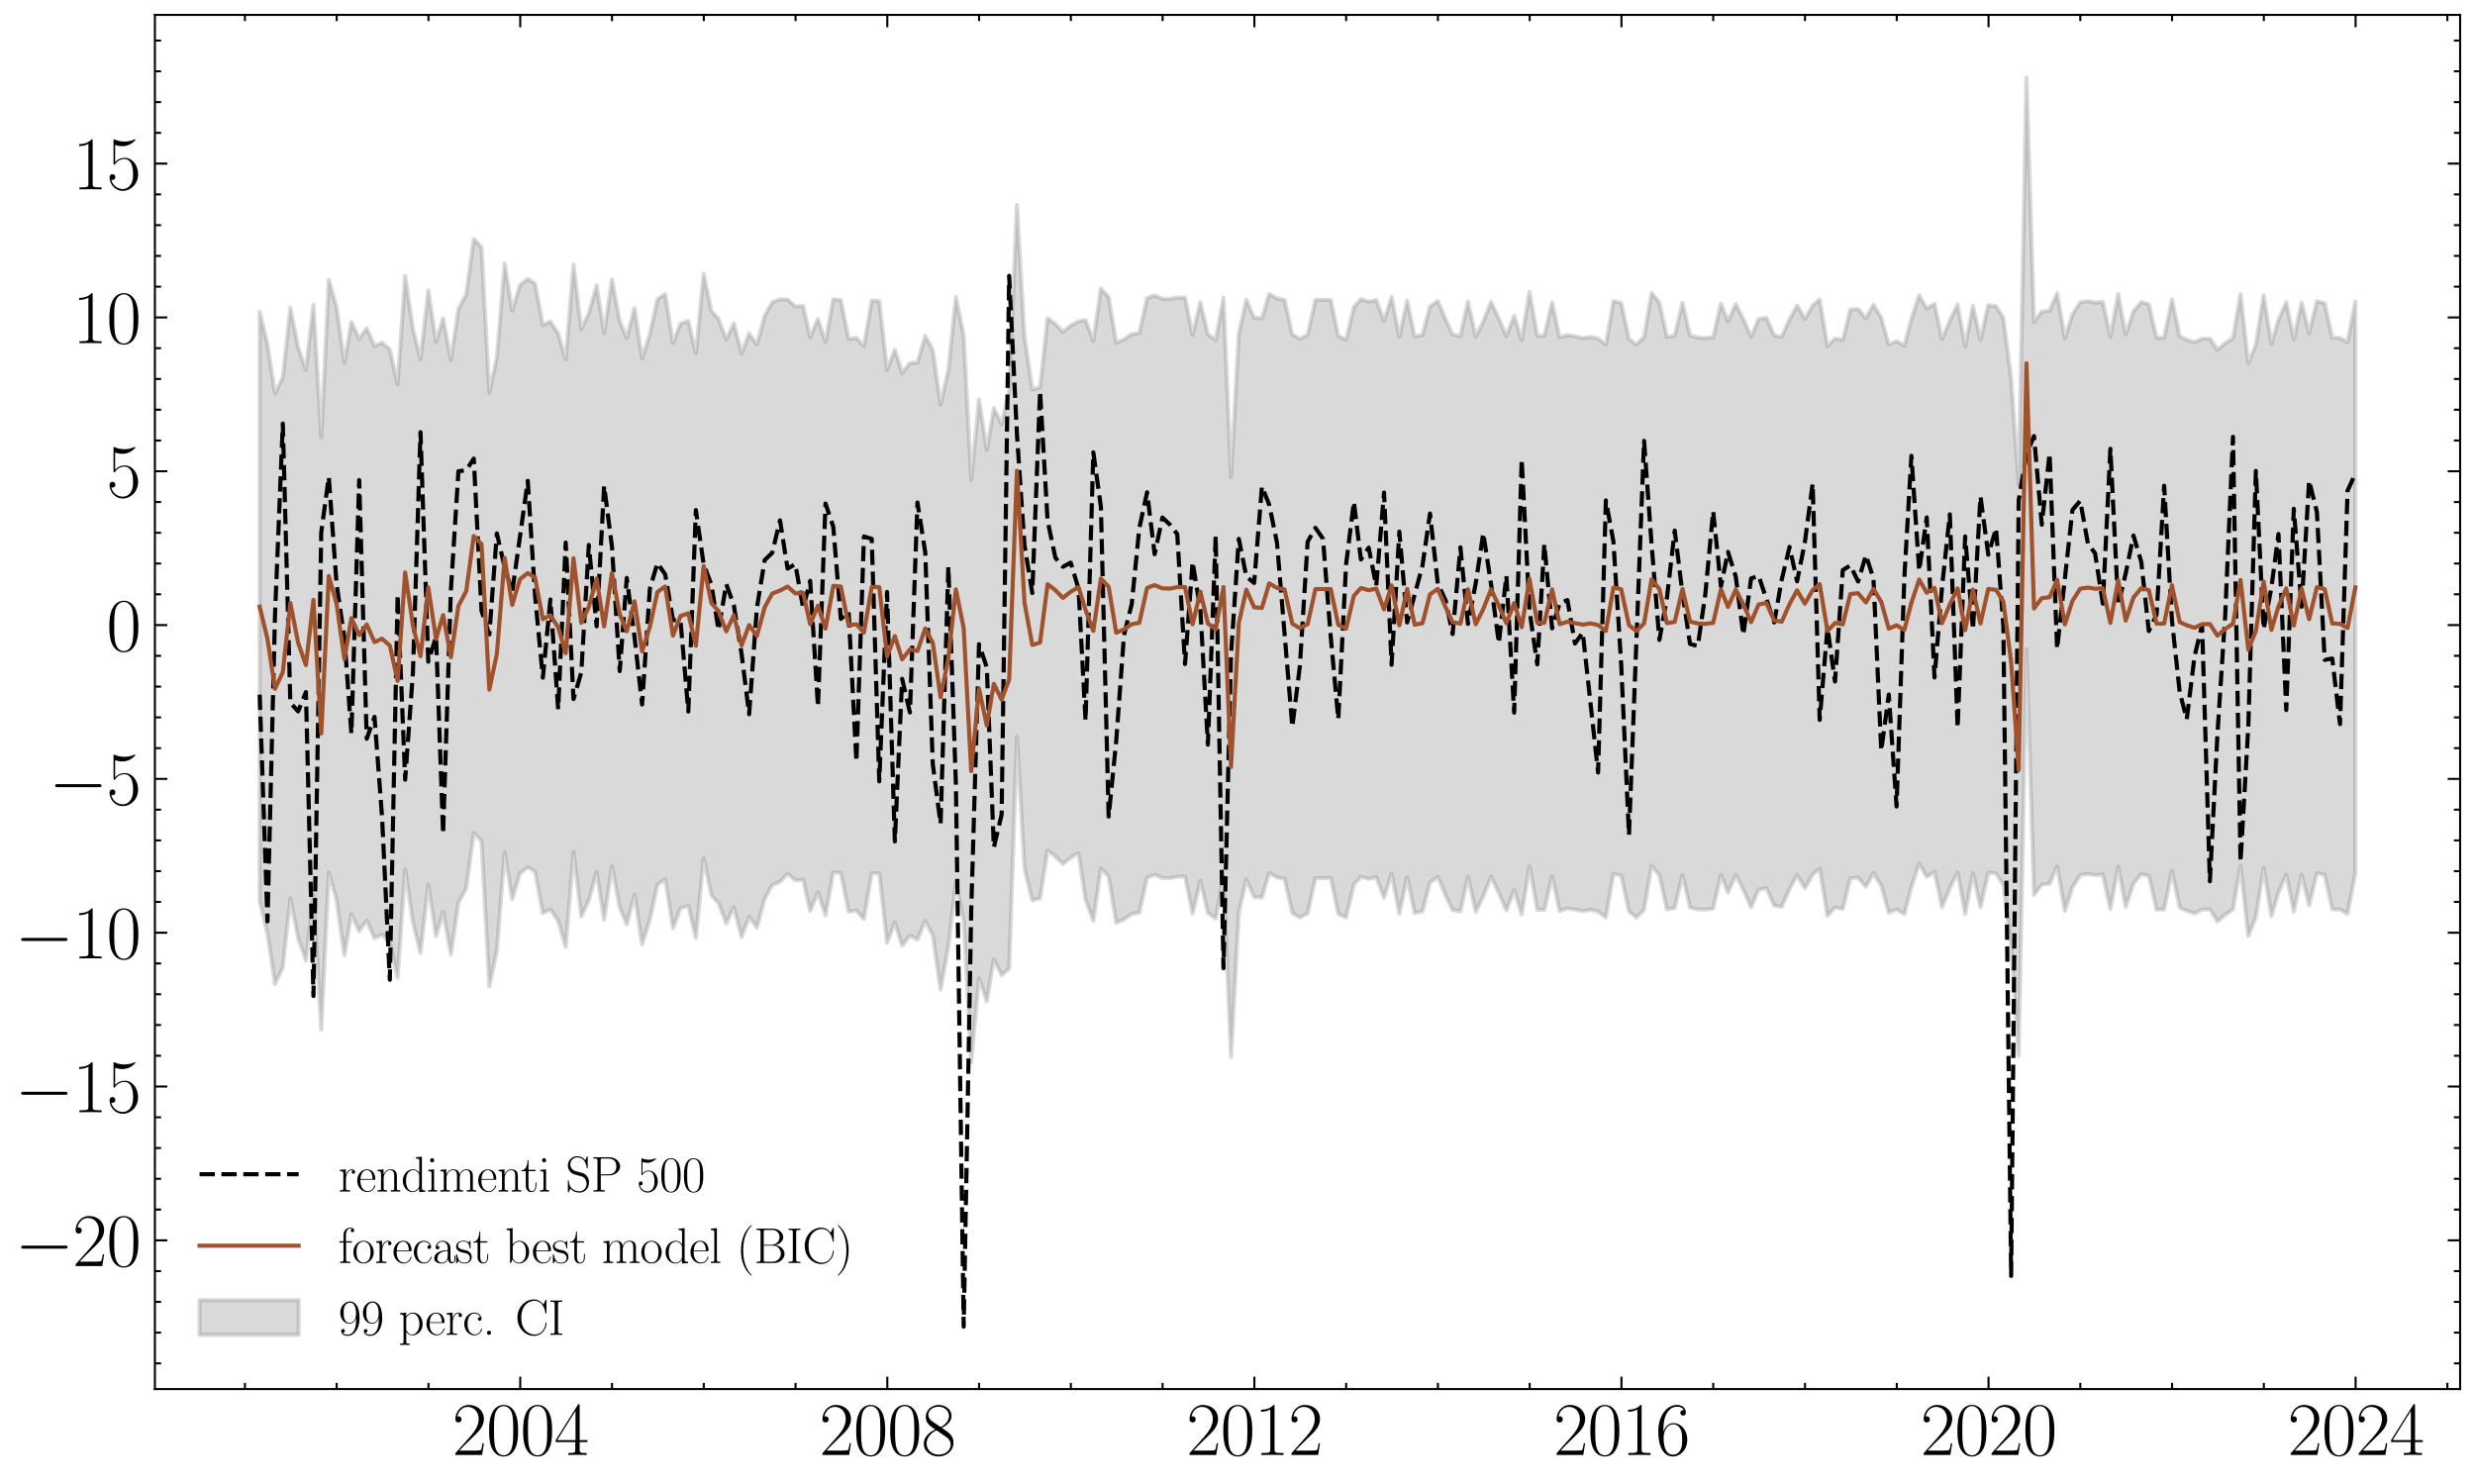 <?xml version="1.0" encoding="utf-8" standalone="no"?>
<!DOCTYPE svg PUBLIC "-//W3C//DTD SVG 1.1//EN"
  "http://www.w3.org/Graphics/SVG/1.1/DTD/svg11.dtd">
<svg xmlns:xlink="http://www.w3.org/1999/xlink" width="599.096pt" height="359.281pt" viewBox="0 0 599.096 359.281" xmlns="http://www.w3.org/2000/svg" version="1.1">
 <defs>
  <style type="text/css">*{stroke-linejoin: round; stroke-linecap: butt}</style>
 </defs>
 <g id="figure_1">
  <g id="patch_1">
   <path d="M 0 359.281 
L 599.096 359.281 
L 599.096 0 
L 0 0 
z
" style="fill: #ffffff"/>
  </g>
  <g id="axes_1">
   <g id="patch_2">
    <path d="M 37.496 336.24 
L 595.496 336.24 
L 595.496 3.6 
L 37.496 3.6 
z
" style="fill: #ffffff"/>
   </g>
   <g id="PolyCollection_1">
    <defs>
     <path id="m4c321329b8" d="M 62.86 -283.793 
L 62.86 -141.08 
L 64.745 -133.266 
L 66.57 -121.098 
L 68.455 -125.129 
L 70.28 -141.792 
L 72.165 -132.188 
L 74.05 -126.793 
L 75.875 -142.61 
L 77.76 -110.02 
L 79.585 -148.101 
L 81.47 -141.423 
L 83.355 -128.064 
L 85.058 -137.999 
L 86.943 -133.891 
L 88.768 -136.45 
L 90.653 -132.175 
L 92.478 -133.026 
L 94.363 -131.322 
L 96.248 -122.615 
L 98.073 -148.871 
L 99.958 -135.947 
L 101.783 -128.601 
L 103.668 -145.177 
L 105.553 -132.704 
L 107.256 -138.53 
L 109.142 -128.281 
L 110.966 -140.724 
L 112.851 -144.257 
L 114.676 -157.634 
L 116.561 -155.659 
L 118.446 -120.498 
L 120.271 -129.148 
L 122.156 -152.971 
L 123.981 -141.615 
L 125.866 -147.844 
L 127.751 -149.36 
L 129.515 -148.248 
L 131.4 -138.236 
L 133.225 -139.189 
L 135.11 -136.31 
L 136.935 -130.059 
L 138.82 -153.076 
L 140.705 -137.444 
L 142.53 -141.33 
L 144.415 -148.178 
L 146.24 -136.633 
L 148.125 -149.585 
L 150.01 -139.616 
L 151.713 -135.49 
L 153.599 -142.781 
L 155.423 -130.677 
L 157.308 -136.645 
L 159.133 -145.11 
L 161.018 -146.457 
L 162.904 -134.59 
L 164.728 -139.387 
L 166.613 -140.063 
L 168.438 -132.232 
L 170.323 -151.513 
L 172.209 -142.537 
L 173.911 -140.693 
L 175.797 -135.776 
L 177.621 -139.671 
L 179.507 -132.434 
L 181.331 -137.394 
L 183.216 -134.734 
L 185.102 -141.728 
L 186.926 -145.07 
L 188.811 -145.821 
L 190.636 -147.795 
L 192.521 -146.178 
L 194.407 -146.327 
L 196.11 -138.76 
L 197.995 -143.262 
L 199.819 -137.728 
L 201.705 -148.107 
L 203.529 -147.95 
L 205.414 -138.61 
L 207.3 -138.869 
L 209.124 -136.835 
L 211.01 -147.916 
L 212.834 -147.851 
L 214.719 -131.066 
L 216.605 -135.981 
L 218.368 -130.356 
L 220.254 -132.807 
L 222.078 -131.872 
L 223.964 -136.327 
L 225.788 -132.866 
L 227.673 -119.722 
L 229.559 -130.123 
L 231.383 -145.816 
L 233.269 -136.411 
L 235.093 -102.135 
L 236.978 -122.553 
L 238.864 -116.94 
L 240.567 -127.044 
L 242.452 -123.233 
L 244.276 -124.836 
L 246.162 -180.969 
L 247.986 -149.029 
L 249.872 -141.344 
L 251.757 -141.899 
L 253.581 -153.423 
L 255.467 -151.984 
L 257.291 -150.147 
L 259.177 -151.669 
L 261.062 -152.773 
L 262.765 -141.501 
L 264.65 -136.412 
L 266.475 -149.095 
L 268.36 -147.095 
L 270.184 -135.934 
L 272.07 -136.739 
L 273.955 -138.037 
L 275.779 -138.378 
L 277.665 -146.836 
L 279.489 -147.513 
L 281.375 -146.759 
L 283.26 -146.713 
L 284.963 -147.08 
L 286.848 -147.119 
L 288.673 -138.132 
L 290.558 -146.029 
L 292.382 -138.351 
L 294.268 -136.916 
L 296.153 -147.186 
L 297.978 -103.439 
L 299.863 -138.287 
L 301.687 -146.405 
L 303.573 -142.152 
L 305.458 -142.023 
L 307.222 -147.966 
L 309.107 -146.877 
L 310.932 -146.556 
L 312.817 -138.266 
L 314.641 -137.182 
L 316.527 -138.213 
L 318.412 -146.704 
L 320.237 -146.723 
L 322.122 -146.729 
L 323.946 -138.082 
L 325.832 -137.2 
L 327.717 -145.148 
L 329.42 -147.051 
L 331.305 -146.526 
L 333.13 -146.955 
L 335.015 -141.944 
L 336.84 -147.763 
L 338.725 -138.102 
L 340.61 -146.924 
L 342.435 -138.296 
L 344.32 -138.678 
L 346.144 -145.681 
L 348.03 -147.017 
L 349.915 -142.598 
L 351.618 -139.006 
L 353.503 -138.682 
L 355.328 -147.031 
L 357.213 -138.566 
L 359.038 -142.257 
L 360.923 -147.07 
L 362.808 -143.097 
L 364.633 -138.9 
L 366.518 -143.796 
L 368.343 -137.974 
L 370.228 -149.641 
L 372.113 -139.064 
L 373.816 -139.05 
L 375.701 -147.18 
L 377.526 -138.761 
L 379.411 -139.397 
L 381.236 -139.115 
L 383.121 -138.732 
L 385.006 -139.052 
L 386.831 -138.652 
L 388.716 -137.217 
L 390.541 -147.729 
L 392.426 -147.338 
L 394.311 -138.679 
L 396.075 -137.186 
L 397.96 -139.054 
L 399.785 -149.748 
L 401.67 -147.387 
L 403.495 -139.148 
L 405.38 -139.49 
L 407.265 -147.454 
L 409.09 -139.587 
L 410.975 -139.157 
L 412.8 -139.096 
L 414.685 -139.351 
L 416.57 -147.475 
L 418.273 -143.236 
L 420.159 -147.46 
L 421.983 -143.882 
L 423.868 -139.623 
L 425.693 -143.938 
L 427.578 -144.286 
L 429.463 -140.074 
L 431.288 -139.815 
L 433.173 -144.104 
L 434.998 -147.467 
L 436.883 -144.256 
L 438.768 -147.542 
L 440.471 -148.988 
L 442.357 -137.633 
L 444.181 -139.58 
L 446.066 -139.282 
L 447.891 -146.659 
L 449.776 -146.867 
L 451.662 -144.645 
L 453.486 -147.944 
L 455.371 -144.835 
L 457.196 -138.351 
L 459.081 -139.153 
L 460.967 -138.004 
L 462.669 -144.586 
L 464.555 -150.216 
L 466.379 -147.033 
L 468.265 -148.219 
L 470.089 -139.682 
L 471.974 -144.259 
L 473.86 -148.113 
L 475.684 -138.036 
L 477.57 -147.879 
L 479.394 -139.696 
L 481.279 -148.041 
L 483.165 -147.841 
L 484.928 -145.009 
L 486.814 -130.407 
L 488.638 -103.731 
L 490.524 -202.098 
L 492.348 -142.663 
L 494.233 -145.13 
L 496.119 -145.365 
L 497.943 -149.555 
L 499.828 -138.776 
L 501.653 -144.494 
L 503.538 -147.435 
L 505.424 -147.727 
L 507.126 -147.447 
L 509.012 -147.601 
L 510.836 -139.25 
L 512.722 -149.495 
L 514.546 -139.774 
L 516.431 -145.403 
L 518.317 -147.682 
L 520.141 -147.225 
L 522.027 -139.106 
L 523.851 -139.165 
L 525.736 -148.448 
L 527.622 -139.554 
L 529.325 -138.803 
L 531.21 -138.19 
L 533.034 -139.087 
L 534.92 -139.158 
L 536.744 -136.246 
L 538.63 -137.86 
L 540.515 -139.155 
L 542.339 -149.704 
L 544.225 -132.709 
L 546.049 -137.229 
L 547.935 -149.197 
L 549.82 -137.511 
L 551.523 -143.246 
L 553.408 -147.57 
L 555.233 -138.616 
L 557.118 -147.569 
L 558.942 -140.168 
L 560.828 -147.923 
L 562.713 -147.467 
L 564.538 -139.188 
L 566.423 -139.104 
L 568.247 -138.08 
L 570.133 -147.92 
L 570.133 -286.26 
L 570.133 -286.26 
L 568.247 -276.429 
L 566.423 -277.462 
L 564.538 -277.556 
L 562.713 -285.885 
L 560.828 -286.369 
L 558.942 -278.619 
L 557.118 -286.065 
L 555.233 -277.14 
L 553.408 -286.137 
L 551.523 -281.826 
L 549.82 -276.125 
L 547.935 -287.836 
L 546.049 -275.86 
L 544.225 -271.366 
L 542.339 -288.071 
L 540.515 -277.449 
L 538.63 -276.197 
L 536.744 -274.601 
L 534.92 -277.316 
L 533.034 -277.3 
L 531.21 -276.444 
L 529.325 -277.065 
L 527.622 -277.86 
L 525.736 -286.8 
L 523.851 -277.512 
L 522.027 -277.494 
L 520.141 -285.653 
L 518.317 -286.156 
L 516.431 -283.91 
L 514.546 -278.313 
L 512.722 -288.077 
L 510.836 -277.784 
L 509.012 -286.165 
L 507.126 -286.068 
L 505.424 -286.387 
L 503.538 -286.12 
L 501.653 -283.155 
L 499.828 -277.486 
L 497.943 -288.299 
L 496.119 -284.065 
L 494.233 -283.84 
L 492.348 -281.317 
L 490.524 -340.561 
L 488.638 -241.986 
L 486.814 -267.655 
L 484.928 -282.341 
L 483.165 -285.154 
L 481.279 -285.407 
L 479.394 -277.033 
L 477.57 -285.273 
L 475.684 -275.471 
L 473.86 -285.563 
L 471.974 -281.705 
L 470.089 -277.178 
L 468.265 -285.73 
L 466.379 -284.567 
L 464.555 -287.797 
L 462.669 -282.118 
L 460.967 -275.596 
L 459.081 -276.688 
L 457.196 -275.878 
L 455.371 -282.373 
L 453.486 -285.531 
L 451.662 -282.254 
L 449.776 -284.503 
L 447.891 -284.332 
L 446.066 -277.02 
L 444.181 -277.342 
L 442.357 -275.45 
L 440.471 -286.797 
L 438.768 -285.327 
L 436.883 -282.074 
L 434.998 -285.326 
L 433.173 -282.001 
L 431.288 -277.76 
L 429.463 -278.073 
L 427.578 -282.322 
L 425.693 -282.022 
L 423.868 -277.749 
L 421.983 -282.054 
L 420.159 -285.685 
L 418.273 -281.5 
L 416.57 -285.788 
L 414.685 -277.651 
L 412.8 -277.438 
L 410.975 -277.56 
L 409.09 -278.055 
L 407.265 -285.978 
L 405.38 -278.038 
L 403.495 -277.723 
L 401.67 -285.999 
L 399.785 -288.389 
L 397.96 -277.688 
L 396.075 -275.869 
L 394.311 -277.234 
L 392.426 -285.958 
L 390.541 -286.386 
L 388.716 -275.895 
L 386.831 -277.309 
L 385.006 -277.717 
L 383.121 -277.448 
L 381.236 -277.875 
L 379.411 -278.178 
L 377.526 -277.618 
L 375.701 -286.055 
L 373.816 -277.971 
L 372.113 -278.048 
L 370.228 -288.642 
L 368.343 -276.963 
L 366.518 -282.798 
L 364.633 -277.936 
L 362.808 -282.195 
L 360.923 -286.207 
L 359.038 -281.432 
L 357.213 -277.771 
L 355.328 -286.274 
L 353.503 -277.968 
L 351.618 -278.326 
L 349.915 -281.971 
L 348.03 -286.445 
L 346.144 -285.147 
L 344.32 -278.181 
L 342.435 -277.836 
L 340.61 -286.511 
L 338.725 -277.72 
L 336.84 -287.408 
L 335.015 -281.6 
L 333.13 -286.662 
L 331.305 -286.283 
L 329.42 -286.85 
L 327.717 -284.958 
L 325.832 -277.042 
L 323.946 -277.981 
L 322.122 -286.662 
L 320.237 -286.719 
L 318.412 -286.693 
L 316.527 -278.24 
L 314.641 -277.266 
L 312.817 -278.345 
L 310.932 -286.677 
L 309.107 -287.044 
L 307.222 -288.15 
L 305.458 -282.225 
L 303.573 -282.402 
L 301.687 -286.686 
L 299.863 -278.6 
L 297.978 -243.792 
L 296.153 -287.176 
L 294.268 -276.961 
L 292.382 -278.375 
L 290.558 -286.099 
L 288.673 -278.222 
L 286.848 -287.239 
L 284.963 -287.251 
L 283.26 -286.908 
L 281.375 -286.973 
L 279.489 -287.782 
L 277.665 -287.112 
L 275.779 -278.654 
L 273.955 -278.378 
L 272.07 -277.124 
L 270.184 -276.338 
L 268.36 -287.393 
L 266.475 -289.424 
L 264.65 -276.717 
L 262.765 -281.807 
L 261.062 -281.505 
L 259.177 -280.433 
L 257.291 -278.975 
L 255.467 -280.852 
L 253.581 -282.31 
L 251.757 -265.548 
L 249.872 -265.015 
L 247.986 -277.862 
L 246.162 -309.693 
L 244.276 -264.811 
L 242.452 -256.609 
L 240.567 -260.462 
L 238.864 -250.395 
L 236.978 -262.601 
L 235.093 -243.124 
L 233.269 -278.09 
L 231.383 -287.418 
L 229.559 -269.809 
L 227.673 -261.348 
L 225.788 -274.5 
L 223.964 -277.996 
L 222.078 -271.525 
L 220.254 -271.389 
L 218.368 -268.995 
L 216.605 -274.633 
L 214.719 -269.727 
L 212.834 -286.45 
L 211.01 -286.511 
L 209.124 -275.503 
L 207.3 -277.47 
L 205.414 -277.271 
L 203.529 -286.645 
L 201.705 -286.849 
L 199.819 -276.511 
L 197.995 -282.068 
L 196.11 -277.587 
L 194.407 -285.226 
L 192.521 -285.109 
L 190.636 -286.785 
L 188.811 -286.845 
L 186.926 -286.145 
L 185.102 -282.847 
L 183.216 -275.905 
L 181.331 -278.582 
L 179.507 -273.678 
L 177.621 -280.971 
L 175.797 -277.124 
L 173.911 -282.095 
L 172.209 -283.999 
L 170.323 -293.027 
L 168.438 -273.739 
L 166.613 -281.589 
L 164.728 -280.97 
L 162.904 -276.227 
L 161.018 -288.148 
L 159.133 -286.853 
L 157.308 -278.448 
L 155.423 -272.527 
L 153.599 -284.683 
L 151.713 -277.437 
L 150.01 -281.606 
L 148.125 -291.632 
L 146.24 -278.665 
L 144.415 -290.257 
L 142.53 -283.447 
L 140.705 -279.609 
L 138.82 -295.231 
L 136.935 -272.253 
L 135.11 -278.543 
L 133.225 -281.48 
L 131.4 -280.571 
L 129.515 -290.638 
L 127.751 -291.761 
L 125.866 -290.29 
L 123.981 -284.106 
L 122.156 -295.519 
L 120.271 -272.83 
L 118.446 -264.225 
L 116.561 -299.431 
L 114.676 -301.431 
L 112.851 -288.058 
L 110.966 -284.513 
L 109.142 -272.114 
L 107.256 -282.254 
L 105.553 -276.487 
L 103.668 -288.999 
L 101.783 -272.303 
L 99.958 -279.699 
L 98.073 -292.541 
L 96.248 -266.321 
L 94.363 -274.683 
L 92.478 -276.331 
L 90.653 -275.518 
L 88.768 -279.801 
L 86.943 -277.217 
L 85.058 -281.338 
L 83.355 -271.459 
L 81.47 -284.876 
L 79.585 -291.575 
L 77.76 -253.442 
L 75.875 -285.528 
L 74.05 -269.766 
L 72.165 -275.205 
L 70.28 -284.827 
L 68.455 -268.005 
L 66.57 -264.015 
L 64.745 -275.946 
L 62.86 -283.793 
z
" style="stroke: #808080; stroke-opacity: 0.3"/>
    </defs>
    <g clip-path="url(#p116e26e84a)">
     <use xlink:href="#m4c321329b8" x="0" y="359.281" style="fill: #808080; fill-opacity: 0.3; stroke: #808080; stroke-opacity: 0.3"/>
    </g>
   </g>
   <g id="matplotlib.axis_1">
    <g id="xtick_1">
     <g id="line2d_1">
      <defs>
       <path id="m245920a94d" d="M 0 0 
L 0 -3 
" style="stroke: #000000; stroke-width: 0.5"/>
      </defs>
      <g>
       <use xlink:href="#m245920a94d" x="125.927" y="336.24" style="stroke: #000000; stroke-width: 0.5"/>
      </g>
     </g>
     <g id="line2d_2">
      <defs>
       <path id="me0fc4a9ceb" d="M 0 0 
L 0 3 
" style="stroke: #000000; stroke-width: 0.5"/>
      </defs>
      <g>
       <use xlink:href="#me0fc4a9ceb" x="125.927" y="3.6" style="stroke: #000000; stroke-width: 0.5"/>
      </g>
     </g>
     <g id="text_1">
      <!-- $\mathdefault{2004}$ -->
      <g transform="translate(109.478 352.193) scale(0.18 -0.18)">
       <defs>
        <path id="CMR17-32" d="M 2669 990 
L 2554 990 
C 2490 537 2438 460 2413 422 
C 2381 371 1920 371 1830 371 
L 602 371 
C 832 620 1280 1073 1824 1596 
C 2214 1966 2669 2400 2669 3033 
C 2669 3788 2067 4224 1395 4224 
C 691 4224 262 3603 262 3027 
C 262 2777 448 2745 525 2745 
C 589 2745 781 2783 781 3007 
C 781 3206 614 3264 525 3264 
C 486 3264 448 3257 422 3244 
C 544 3788 915 4057 1306 4057 
C 1862 4057 2227 3616 2227 3033 
C 2227 2477 1901 1998 1536 1583 
L 262 147 
L 262 0 
L 2515 0 
L 2669 990 
z
" transform="scale(0.016)"/>
        <path id="CMR17-30" d="M 2688 2038 
C 2688 2430 2682 3099 2413 3613 
C 2176 4063 1798 4224 1466 4224 
C 1158 4224 768 4082 525 3620 
C 269 3137 243 2539 243 2038 
C 243 1671 250 1112 448 623 
C 723 -39 1216 -128 1466 -128 
C 1760 -128 2208 -7 2470 604 
C 2662 1048 2688 1568 2688 2038 
z
M 1466 -26 
C 1056 -26 813 328 723 816 
C 653 1196 653 1749 653 2109 
C 653 2604 653 3015 736 3407 
C 858 3954 1216 4121 1466 4121 
C 1728 4121 2067 3947 2189 3420 
C 2272 3054 2278 2623 2278 2109 
C 2278 1691 2278 1176 2202 797 
C 2067 96 1690 -26 1466 -26 
z
" transform="scale(0.016)"/>
        <path id="CMR17-34" d="M 2150 4147 
C 2150 4281 2144 4288 2029 4288 
L 128 1254 
L 128 1088 
L 1779 1088 
L 1779 460 
C 1779 230 1766 166 1318 166 
L 1197 166 
L 1197 0 
C 1402 12 1747 12 1965 12 
C 2182 12 2528 12 2733 0 
L 2733 166 
L 2611 166 
C 2163 166 2150 230 2150 460 
L 2150 1088 
L 2803 1088 
L 2803 1254 
L 2150 1254 
L 2150 4147 
z
M 1798 3723 
L 1798 1254 
L 256 1254 
L 1798 3723 
z
" transform="scale(0.016)"/>
       </defs>
       <use xlink:href="#CMR17-32" transform="scale(0.996)"/>
       <use xlink:href="#CMR17-30" transform="translate(45.69 0) scale(0.996)"/>
       <use xlink:href="#CMR17-30" transform="translate(91.381 0) scale(0.996)"/>
       <use xlink:href="#CMR17-34" transform="translate(137.071 0) scale(0.996)"/>
      </g>
     </g>
    </g>
    <g id="xtick_2">
     <g id="line2d_3">
      <g>
       <use xlink:href="#m245920a94d" x="214.78" y="336.24" style="stroke: #000000; stroke-width: 0.5"/>
      </g>
     </g>
     <g id="line2d_4">
      <g>
       <use xlink:href="#me0fc4a9ceb" x="214.78" y="3.6" style="stroke: #000000; stroke-width: 0.5"/>
      </g>
     </g>
     <g id="text_2">
      <!-- $\mathdefault{2008}$ -->
      <g transform="translate(198.332 352.193) scale(0.18 -0.18)">
       <defs>
        <path id="CMR17-38" d="M 1741 2289 
C 2144 2494 2554 2803 2554 3298 
C 2554 3884 1990 4224 1472 4224 
C 890 4224 378 3800 378 3215 
C 378 3054 416 2777 666 2533 
C 730 2469 998 2276 1171 2154 
C 883 2006 211 1652 211 945 
C 211 282 838 -128 1459 -128 
C 2144 -128 2720 366 2720 1022 
C 2720 1607 2330 1877 2074 2051 
L 1741 2289 
z
M 902 2855 
C 851 2887 595 3086 595 3388 
C 595 3781 998 4076 1459 4076 
C 1965 4076 2336 3716 2336 3298 
C 2336 2700 1670 2359 1638 2359 
C 1632 2359 1626 2359 1574 2398 
L 902 2855 
z
M 2080 1536 
C 2176 1466 2483 1253 2483 861 
C 2483 385 2010 25 1472 25 
C 890 25 448 443 448 951 
C 448 1459 838 1884 1280 2083 
L 2080 1536 
z
" transform="scale(0.016)"/>
       </defs>
       <use xlink:href="#CMR17-32" transform="scale(0.996)"/>
       <use xlink:href="#CMR17-30" transform="translate(45.69 0) scale(0.996)"/>
       <use xlink:href="#CMR17-30" transform="translate(91.381 0) scale(0.996)"/>
       <use xlink:href="#CMR17-38" transform="translate(137.071 0) scale(0.996)"/>
      </g>
     </g>
    </g>
    <g id="xtick_3">
     <g id="line2d_5">
      <g>
       <use xlink:href="#m245920a94d" x="303.634" y="336.24" style="stroke: #000000; stroke-width: 0.5"/>
      </g>
     </g>
     <g id="line2d_6">
      <g>
       <use xlink:href="#me0fc4a9ceb" x="303.634" y="3.6" style="stroke: #000000; stroke-width: 0.5"/>
      </g>
     </g>
     <g id="text_3">
      <!-- $\mathdefault{2012}$ -->
      <g transform="translate(287.185 352.193) scale(0.18 -0.18)">
       <defs>
        <path id="CMR17-31" d="M 1702 4083 
C 1702 4217 1696 4224 1606 4224 
C 1357 3927 979 3833 621 3820 
C 602 3820 570 3820 563 3808 
C 557 3795 557 3782 557 3648 
C 755 3648 1088 3686 1344 3839 
L 1344 467 
C 1344 243 1331 166 781 166 
L 589 166 
L 589 0 
C 896 6 1216 12 1523 12 
C 1830 12 2150 6 2458 0 
L 2458 166 
L 2266 166 
C 1715 166 1702 236 1702 467 
L 1702 4083 
z
" transform="scale(0.016)"/>
       </defs>
       <use xlink:href="#CMR17-32" transform="scale(0.996)"/>
       <use xlink:href="#CMR17-30" transform="translate(45.69 0) scale(0.996)"/>
       <use xlink:href="#CMR17-31" transform="translate(91.381 0) scale(0.996)"/>
       <use xlink:href="#CMR17-32" transform="translate(137.071 0) scale(0.996)"/>
      </g>
     </g>
    </g>
    <g id="xtick_4">
     <g id="line2d_7">
      <g>
       <use xlink:href="#m245920a94d" x="392.487" y="336.24" style="stroke: #000000; stroke-width: 0.5"/>
      </g>
     </g>
     <g id="line2d_8">
      <g>
       <use xlink:href="#me0fc4a9ceb" x="392.487" y="3.6" style="stroke: #000000; stroke-width: 0.5"/>
      </g>
     </g>
     <g id="text_4">
      <!-- $\mathdefault{2016}$ -->
      <g transform="translate(376.038 352.193) scale(0.18 -0.18)">
       <defs>
        <path id="CMR17-36" d="M 678 2198 
C 678 3712 1395 4076 1811 4076 
C 1946 4076 2272 4049 2400 3782 
C 2298 3782 2106 3782 2106 3558 
C 2106 3385 2246 3328 2336 3328 
C 2394 3328 2566 3353 2566 3571 
C 2566 3987 2246 4224 1805 4224 
C 1043 4224 243 3411 243 2011 
C 243 257 966 -128 1478 -128 
C 2099 -128 2688 431 2688 1295 
C 2688 2101 2170 2688 1517 2688 
C 1126 2688 838 2430 678 1979 
L 678 2198 
z
M 1478 25 
C 691 25 691 1212 691 1450 
C 691 1914 909 2585 1504 2585 
C 1613 2585 1926 2585 2138 2140 
C 2253 1889 2253 1624 2253 1302 
C 2253 954 2253 696 2118 438 
C 1978 173 1773 25 1478 25 
z
" transform="scale(0.016)"/>
       </defs>
       <use xlink:href="#CMR17-32" transform="scale(0.996)"/>
       <use xlink:href="#CMR17-30" transform="translate(45.69 0) scale(0.996)"/>
       <use xlink:href="#CMR17-31" transform="translate(91.381 0) scale(0.996)"/>
       <use xlink:href="#CMR17-36" transform="translate(137.071 0) scale(0.996)"/>
      </g>
     </g>
    </g>
    <g id="xtick_5">
     <g id="line2d_9">
      <g>
       <use xlink:href="#m245920a94d" x="481.34" y="336.24" style="stroke: #000000; stroke-width: 0.5"/>
      </g>
     </g>
     <g id="line2d_10">
      <g>
       <use xlink:href="#me0fc4a9ceb" x="481.34" y="3.6" style="stroke: #000000; stroke-width: 0.5"/>
      </g>
     </g>
     <g id="text_5">
      <!-- $\mathdefault{2020}$ -->
      <g transform="translate(464.892 352.193) scale(0.18 -0.18)">
       <use xlink:href="#CMR17-32" transform="scale(0.996)"/>
       <use xlink:href="#CMR17-30" transform="translate(45.69 0) scale(0.996)"/>
       <use xlink:href="#CMR17-32" transform="translate(91.381 0) scale(0.996)"/>
       <use xlink:href="#CMR17-30" transform="translate(137.071 0) scale(0.996)"/>
      </g>
     </g>
    </g>
    <g id="xtick_6">
     <g id="line2d_11">
      <g>
       <use xlink:href="#m245920a94d" x="570.193" y="336.24" style="stroke: #000000; stroke-width: 0.5"/>
      </g>
     </g>
     <g id="line2d_12">
      <g>
       <use xlink:href="#me0fc4a9ceb" x="570.193" y="3.6" style="stroke: #000000; stroke-width: 0.5"/>
      </g>
     </g>
     <g id="text_6">
      <!-- $\mathdefault{2024}$ -->
      <g transform="translate(553.745 352.193) scale(0.18 -0.18)">
       <use xlink:href="#CMR17-32" transform="scale(0.996)"/>
       <use xlink:href="#CMR17-30" transform="translate(45.69 0) scale(0.996)"/>
       <use xlink:href="#CMR17-32" transform="translate(91.381 0) scale(0.996)"/>
       <use xlink:href="#CMR17-34" transform="translate(137.071 0) scale(0.996)"/>
      </g>
     </g>
    </g>
    <g id="xtick_7">
     <g id="line2d_13">
      <defs>
       <path id="m39732f0740" d="M 0 0 
L 0 -1.5 
" style="stroke: #000000; stroke-width: 0.5"/>
      </defs>
      <g>
       <use xlink:href="#m39732f0740" x="59.287" y="336.24" style="stroke: #000000; stroke-width: 0.5"/>
      </g>
     </g>
     <g id="line2d_14">
      <defs>
       <path id="m10ccf338b8" d="M 0 0 
L 0 1.5 
" style="stroke: #000000; stroke-width: 0.5"/>
      </defs>
      <g>
       <use xlink:href="#m10ccf338b8" x="59.287" y="3.6" style="stroke: #000000; stroke-width: 0.5"/>
      </g>
     </g>
    </g>
    <g id="xtick_8">
     <g id="line2d_15">
      <g>
       <use xlink:href="#m39732f0740" x="81.5" y="336.24" style="stroke: #000000; stroke-width: 0.5"/>
      </g>
     </g>
     <g id="line2d_16">
      <g>
       <use xlink:href="#m10ccf338b8" x="81.5" y="3.6" style="stroke: #000000; stroke-width: 0.5"/>
      </g>
     </g>
    </g>
    <g id="xtick_9">
     <g id="line2d_17">
      <g>
       <use xlink:href="#m39732f0740" x="103.714" y="336.24" style="stroke: #000000; stroke-width: 0.5"/>
      </g>
     </g>
     <g id="line2d_18">
      <g>
       <use xlink:href="#m10ccf338b8" x="103.714" y="3.6" style="stroke: #000000; stroke-width: 0.5"/>
      </g>
     </g>
    </g>
    <g id="xtick_10">
     <g id="line2d_19">
      <g>
       <use xlink:href="#m39732f0740" x="148.14" y="336.24" style="stroke: #000000; stroke-width: 0.5"/>
      </g>
     </g>
     <g id="line2d_20">
      <g>
       <use xlink:href="#m10ccf338b8" x="148.14" y="3.6" style="stroke: #000000; stroke-width: 0.5"/>
      </g>
     </g>
    </g>
    <g id="xtick_11">
     <g id="line2d_21">
      <g>
       <use xlink:href="#m39732f0740" x="170.354" y="336.24" style="stroke: #000000; stroke-width: 0.5"/>
      </g>
     </g>
     <g id="line2d_22">
      <g>
       <use xlink:href="#m10ccf338b8" x="170.354" y="3.6" style="stroke: #000000; stroke-width: 0.5"/>
      </g>
     </g>
    </g>
    <g id="xtick_12">
     <g id="line2d_23">
      <g>
       <use xlink:href="#m39732f0740" x="192.567" y="336.24" style="stroke: #000000; stroke-width: 0.5"/>
      </g>
     </g>
     <g id="line2d_24">
      <g>
       <use xlink:href="#m10ccf338b8" x="192.567" y="3.6" style="stroke: #000000; stroke-width: 0.5"/>
      </g>
     </g>
    </g>
    <g id="xtick_13">
     <g id="line2d_25">
      <g>
       <use xlink:href="#m39732f0740" x="236.994" y="336.24" style="stroke: #000000; stroke-width: 0.5"/>
      </g>
     </g>
     <g id="line2d_26">
      <g>
       <use xlink:href="#m10ccf338b8" x="236.994" y="3.6" style="stroke: #000000; stroke-width: 0.5"/>
      </g>
     </g>
    </g>
    <g id="xtick_14">
     <g id="line2d_27">
      <g>
       <use xlink:href="#m39732f0740" x="259.207" y="336.24" style="stroke: #000000; stroke-width: 0.5"/>
      </g>
     </g>
     <g id="line2d_28">
      <g>
       <use xlink:href="#m10ccf338b8" x="259.207" y="3.6" style="stroke: #000000; stroke-width: 0.5"/>
      </g>
     </g>
    </g>
    <g id="xtick_15">
     <g id="line2d_29">
      <g>
       <use xlink:href="#m39732f0740" x="281.42" y="336.24" style="stroke: #000000; stroke-width: 0.5"/>
      </g>
     </g>
     <g id="line2d_30">
      <g>
       <use xlink:href="#m10ccf338b8" x="281.42" y="3.6" style="stroke: #000000; stroke-width: 0.5"/>
      </g>
     </g>
    </g>
    <g id="xtick_16">
     <g id="line2d_31">
      <g>
       <use xlink:href="#m39732f0740" x="325.847" y="336.24" style="stroke: #000000; stroke-width: 0.5"/>
      </g>
     </g>
     <g id="line2d_32">
      <g>
       <use xlink:href="#m10ccf338b8" x="325.847" y="3.6" style="stroke: #000000; stroke-width: 0.5"/>
      </g>
     </g>
    </g>
    <g id="xtick_17">
     <g id="line2d_33">
      <g>
       <use xlink:href="#m39732f0740" x="348.06" y="336.24" style="stroke: #000000; stroke-width: 0.5"/>
      </g>
     </g>
     <g id="line2d_34">
      <g>
       <use xlink:href="#m10ccf338b8" x="348.06" y="3.6" style="stroke: #000000; stroke-width: 0.5"/>
      </g>
     </g>
    </g>
    <g id="xtick_18">
     <g id="line2d_35">
      <g>
       <use xlink:href="#m39732f0740" x="370.274" y="336.24" style="stroke: #000000; stroke-width: 0.5"/>
      </g>
     </g>
     <g id="line2d_36">
      <g>
       <use xlink:href="#m10ccf338b8" x="370.274" y="3.6" style="stroke: #000000; stroke-width: 0.5"/>
      </g>
     </g>
    </g>
    <g id="xtick_19">
     <g id="line2d_37">
      <g>
       <use xlink:href="#m39732f0740" x="414.7" y="336.24" style="stroke: #000000; stroke-width: 0.5"/>
      </g>
     </g>
     <g id="line2d_38">
      <g>
       <use xlink:href="#m10ccf338b8" x="414.7" y="3.6" style="stroke: #000000; stroke-width: 0.5"/>
      </g>
     </g>
    </g>
    <g id="xtick_20">
     <g id="line2d_39">
      <g>
       <use xlink:href="#m39732f0740" x="436.914" y="336.24" style="stroke: #000000; stroke-width: 0.5"/>
      </g>
     </g>
     <g id="line2d_40">
      <g>
       <use xlink:href="#m10ccf338b8" x="436.914" y="3.6" style="stroke: #000000; stroke-width: 0.5"/>
      </g>
     </g>
    </g>
    <g id="xtick_21">
     <g id="line2d_41">
      <g>
       <use xlink:href="#m39732f0740" x="459.127" y="336.24" style="stroke: #000000; stroke-width: 0.5"/>
      </g>
     </g>
     <g id="line2d_42">
      <g>
       <use xlink:href="#m10ccf338b8" x="459.127" y="3.6" style="stroke: #000000; stroke-width: 0.5"/>
      </g>
     </g>
    </g>
    <g id="xtick_22">
     <g id="line2d_43">
      <g>
       <use xlink:href="#m39732f0740" x="503.554" y="336.24" style="stroke: #000000; stroke-width: 0.5"/>
      </g>
     </g>
     <g id="line2d_44">
      <g>
       <use xlink:href="#m10ccf338b8" x="503.554" y="3.6" style="stroke: #000000; stroke-width: 0.5"/>
      </g>
     </g>
    </g>
    <g id="xtick_23">
     <g id="line2d_45">
      <g>
       <use xlink:href="#m39732f0740" x="525.767" y="336.24" style="stroke: #000000; stroke-width: 0.5"/>
      </g>
     </g>
     <g id="line2d_46">
      <g>
       <use xlink:href="#m10ccf338b8" x="525.767" y="3.6" style="stroke: #000000; stroke-width: 0.5"/>
      </g>
     </g>
    </g>
    <g id="xtick_24">
     <g id="line2d_47">
      <g>
       <use xlink:href="#m39732f0740" x="547.98" y="336.24" style="stroke: #000000; stroke-width: 0.5"/>
      </g>
     </g>
     <g id="line2d_48">
      <g>
       <use xlink:href="#m10ccf338b8" x="547.98" y="3.6" style="stroke: #000000; stroke-width: 0.5"/>
      </g>
     </g>
    </g>
    <g id="xtick_25">
     <g id="line2d_49">
      <g>
       <use xlink:href="#m39732f0740" x="592.407" y="336.24" style="stroke: #000000; stroke-width: 0.5"/>
      </g>
     </g>
     <g id="line2d_50">
      <g>
       <use xlink:href="#m10ccf338b8" x="592.407" y="3.6" style="stroke: #000000; stroke-width: 0.5"/>
      </g>
     </g>
    </g>
   </g>
   <g id="matplotlib.axis_2">
    <g id="ytick_1">
     <g id="line2d_51">
      <defs>
       <path id="m72f56ba033" d="M 0 0 
L 3 0 
" style="stroke: #000000; stroke-width: 0.5"/>
      </defs>
      <g>
       <use xlink:href="#m72f56ba033" x="37.496" y="300.236" style="stroke: #000000; stroke-width: 0.5"/>
      </g>
     </g>
     <g id="line2d_52">
      <defs>
       <path id="m85a2fd0701" d="M 0 0 
L -3 0 
" style="stroke: #000000; stroke-width: 0.5"/>
      </defs>
      <g>
       <use xlink:href="#m85a2fd0701" x="595.496" y="300.236" style="stroke: #000000; stroke-width: 0.5"/>
      </g>
     </g>
     <g id="text_7">
      <!-- $\mathdefault{−20}$ -->
      <g transform="translate(3.6 306.463) scale(0.18 -0.18)">
       <defs>
        <path id="CMSY10-0" d="M 4218 1472 
C 4326 1472 4442 1472 4442 1600 
C 4442 1728 4326 1728 4218 1728 
L 755 1728 
C 646 1728 531 1728 531 1600 
C 531 1472 646 1472 755 1472 
L 4218 1472 
z
" transform="scale(0.016)"/>
       </defs>
       <use xlink:href="#CMSY10-0" transform="scale(0.996)"/>
       <use xlink:href="#CMR17-32" transform="translate(77.487 0) scale(0.996)"/>
       <use xlink:href="#CMR17-30" transform="translate(123.178 0) scale(0.996)"/>
      </g>
     </g>
    </g>
    <g id="ytick_2">
     <g id="line2d_53">
      <g>
       <use xlink:href="#m72f56ba033" x="37.496" y="263.003" style="stroke: #000000; stroke-width: 0.5"/>
      </g>
     </g>
     <g id="line2d_54">
      <g>
       <use xlink:href="#m85a2fd0701" x="595.496" y="263.003" style="stroke: #000000; stroke-width: 0.5"/>
      </g>
     </g>
     <g id="text_8">
      <!-- $\mathdefault{−15}$ -->
      <g transform="translate(3.6 269.23) scale(0.18 -0.18)">
       <defs>
        <path id="CMR17-35" d="M 730 3750 
C 794 3724 1056 3641 1325 3641 
C 1920 3641 2246 3961 2432 4140 
C 2432 4191 2432 4224 2394 4224 
C 2387 4224 2374 4224 2323 4198 
C 2099 4102 1837 4032 1517 4032 
C 1325 4032 1037 4055 723 4191 
C 653 4224 640 4224 634 4224 
C 602 4224 595 4217 595 4090 
L 595 2231 
C 595 2113 595 2080 659 2080 
C 691 2080 704 2093 736 2139 
C 941 2435 1222 2560 1542 2560 
C 1766 2560 2246 2415 2246 1293 
C 2246 1087 2246 716 2054 422 
C 1894 159 1645 25 1370 25 
C 947 25 518 319 403 812 
C 429 806 480 793 506 793 
C 589 793 749 838 749 1036 
C 749 1209 627 1280 506 1280 
C 358 1280 262 1190 262 1011 
C 262 454 704 -128 1382 -128 
C 2042 -128 2669 441 2669 1267 
C 2669 2054 2170 2662 1549 2662 
C 1222 2662 947 2540 730 2304 
L 730 3750 
z
" transform="scale(0.016)"/>
       </defs>
       <use xlink:href="#CMSY10-0" transform="scale(0.996)"/>
       <use xlink:href="#CMR17-31" transform="translate(77.487 0) scale(0.996)"/>
       <use xlink:href="#CMR17-35" transform="translate(123.178 0) scale(0.996)"/>
      </g>
     </g>
    </g>
    <g id="ytick_3">
     <g id="line2d_55">
      <g>
       <use xlink:href="#m72f56ba033" x="37.496" y="225.771" style="stroke: #000000; stroke-width: 0.5"/>
      </g>
     </g>
     <g id="line2d_56">
      <g>
       <use xlink:href="#m85a2fd0701" x="595.496" y="225.771" style="stroke: #000000; stroke-width: 0.5"/>
      </g>
     </g>
     <g id="text_9">
      <!-- $\mathdefault{−10}$ -->
      <g transform="translate(3.6 231.997) scale(0.18 -0.18)">
       <use xlink:href="#CMSY10-0" transform="scale(0.996)"/>
       <use xlink:href="#CMR17-31" transform="translate(77.487 0) scale(0.996)"/>
       <use xlink:href="#CMR17-30" transform="translate(123.178 0) scale(0.996)"/>
      </g>
     </g>
    </g>
    <g id="ytick_4">
     <g id="line2d_57">
      <g>
       <use xlink:href="#m72f56ba033" x="37.496" y="188.538" style="stroke: #000000; stroke-width: 0.5"/>
      </g>
     </g>
     <g id="line2d_58">
      <g>
       <use xlink:href="#m85a2fd0701" x="595.496" y="188.538" style="stroke: #000000; stroke-width: 0.5"/>
      </g>
     </g>
     <g id="text_10">
      <!-- $\mathdefault{−5}$ -->
      <g transform="translate(11.824 194.764) scale(0.18 -0.18)">
       <use xlink:href="#CMSY10-0" transform="scale(0.996)"/>
       <use xlink:href="#CMR17-35" transform="translate(77.487 0) scale(0.996)"/>
      </g>
     </g>
    </g>
    <g id="ytick_5">
     <g id="line2d_59">
      <g>
       <use xlink:href="#m72f56ba033" x="37.496" y="151.305" style="stroke: #000000; stroke-width: 0.5"/>
      </g>
     </g>
     <g id="line2d_60">
      <g>
       <use xlink:href="#m85a2fd0701" x="595.496" y="151.305" style="stroke: #000000; stroke-width: 0.5"/>
      </g>
     </g>
     <g id="text_11">
      <!-- $\mathdefault{0}$ -->
      <g transform="translate(25.772 157.532) scale(0.18 -0.18)">
       <use xlink:href="#CMR17-30" transform="scale(0.996)"/>
      </g>
     </g>
    </g>
    <g id="ytick_6">
     <g id="line2d_61">
      <g>
       <use xlink:href="#m72f56ba033" x="37.496" y="114.072" style="stroke: #000000; stroke-width: 0.5"/>
      </g>
     </g>
     <g id="line2d_62">
      <g>
       <use xlink:href="#m85a2fd0701" x="595.496" y="114.072" style="stroke: #000000; stroke-width: 0.5"/>
      </g>
     </g>
     <g id="text_12">
      <!-- $\mathdefault{5}$ -->
      <g transform="translate(25.772 120.299) scale(0.18 -0.18)">
       <use xlink:href="#CMR17-35" transform="scale(0.996)"/>
      </g>
     </g>
    </g>
    <g id="ytick_7">
     <g id="line2d_63">
      <g>
       <use xlink:href="#m72f56ba033" x="37.496" y="76.839" style="stroke: #000000; stroke-width: 0.5"/>
      </g>
     </g>
     <g id="line2d_64">
      <g>
       <use xlink:href="#m85a2fd0701" x="595.496" y="76.839" style="stroke: #000000; stroke-width: 0.5"/>
      </g>
     </g>
     <g id="text_13">
      <!-- $\mathdefault{10}$ -->
      <g transform="translate(17.548 83.066) scale(0.18 -0.18)">
       <use xlink:href="#CMR17-31" transform="scale(0.996)"/>
       <use xlink:href="#CMR17-30" transform="translate(45.69 0) scale(0.996)"/>
      </g>
     </g>
    </g>
    <g id="ytick_8">
     <g id="line2d_65">
      <g>
       <use xlink:href="#m72f56ba033" x="37.496" y="39.606" style="stroke: #000000; stroke-width: 0.5"/>
      </g>
     </g>
     <g id="line2d_66">
      <g>
       <use xlink:href="#m85a2fd0701" x="595.496" y="39.606" style="stroke: #000000; stroke-width: 0.5"/>
      </g>
     </g>
     <g id="text_14">
      <!-- $\mathdefault{15}$ -->
      <g transform="translate(17.548 45.833) scale(0.18 -0.18)">
       <use xlink:href="#CMR17-31" transform="scale(0.996)"/>
       <use xlink:href="#CMR17-35" transform="translate(45.69 0) scale(0.996)"/>
      </g>
     </g>
    </g>
    <g id="ytick_9">
     <g id="line2d_67">
      <defs>
       <path id="m9de755ab27" d="M 0 0 
L 1.5 0 
" style="stroke: #000000; stroke-width: 0.5"/>
      </defs>
      <g>
       <use xlink:href="#m9de755ab27" x="37.496" y="330.023" style="stroke: #000000; stroke-width: 0.5"/>
      </g>
     </g>
     <g id="line2d_68">
      <defs>
       <path id="m3a04001125" d="M 0 0 
L -1.5 0 
" style="stroke: #000000; stroke-width: 0.5"/>
      </defs>
      <g>
       <use xlink:href="#m3a04001125" x="595.496" y="330.023" style="stroke: #000000; stroke-width: 0.5"/>
      </g>
     </g>
    </g>
    <g id="ytick_10">
     <g id="line2d_69">
      <g>
       <use xlink:href="#m9de755ab27" x="37.496" y="322.576" style="stroke: #000000; stroke-width: 0.5"/>
      </g>
     </g>
     <g id="line2d_70">
      <g>
       <use xlink:href="#m3a04001125" x="595.496" y="322.576" style="stroke: #000000; stroke-width: 0.5"/>
      </g>
     </g>
    </g>
    <g id="ytick_11">
     <g id="line2d_71">
      <g>
       <use xlink:href="#m9de755ab27" x="37.496" y="315.129" style="stroke: #000000; stroke-width: 0.5"/>
      </g>
     </g>
     <g id="line2d_72">
      <g>
       <use xlink:href="#m3a04001125" x="595.496" y="315.129" style="stroke: #000000; stroke-width: 0.5"/>
      </g>
     </g>
    </g>
    <g id="ytick_12">
     <g id="line2d_73">
      <g>
       <use xlink:href="#m9de755ab27" x="37.496" y="307.683" style="stroke: #000000; stroke-width: 0.5"/>
      </g>
     </g>
     <g id="line2d_74">
      <g>
       <use xlink:href="#m3a04001125" x="595.496" y="307.683" style="stroke: #000000; stroke-width: 0.5"/>
      </g>
     </g>
    </g>
    <g id="ytick_13">
     <g id="line2d_75">
      <g>
       <use xlink:href="#m9de755ab27" x="37.496" y="292.79" style="stroke: #000000; stroke-width: 0.5"/>
      </g>
     </g>
     <g id="line2d_76">
      <g>
       <use xlink:href="#m3a04001125" x="595.496" y="292.79" style="stroke: #000000; stroke-width: 0.5"/>
      </g>
     </g>
    </g>
    <g id="ytick_14">
     <g id="line2d_77">
      <g>
       <use xlink:href="#m9de755ab27" x="37.496" y="285.343" style="stroke: #000000; stroke-width: 0.5"/>
      </g>
     </g>
     <g id="line2d_78">
      <g>
       <use xlink:href="#m3a04001125" x="595.496" y="285.343" style="stroke: #000000; stroke-width: 0.5"/>
      </g>
     </g>
    </g>
    <g id="ytick_15">
     <g id="line2d_79">
      <g>
       <use xlink:href="#m9de755ab27" x="37.496" y="277.897" style="stroke: #000000; stroke-width: 0.5"/>
      </g>
     </g>
     <g id="line2d_80">
      <g>
       <use xlink:href="#m3a04001125" x="595.496" y="277.897" style="stroke: #000000; stroke-width: 0.5"/>
      </g>
     </g>
    </g>
    <g id="ytick_16">
     <g id="line2d_81">
      <g>
       <use xlink:href="#m9de755ab27" x="37.496" y="270.45" style="stroke: #000000; stroke-width: 0.5"/>
      </g>
     </g>
     <g id="line2d_82">
      <g>
       <use xlink:href="#m3a04001125" x="595.496" y="270.45" style="stroke: #000000; stroke-width: 0.5"/>
      </g>
     </g>
    </g>
    <g id="ytick_17">
     <g id="line2d_83">
      <g>
       <use xlink:href="#m9de755ab27" x="37.496" y="255.557" style="stroke: #000000; stroke-width: 0.5"/>
      </g>
     </g>
     <g id="line2d_84">
      <g>
       <use xlink:href="#m3a04001125" x="595.496" y="255.557" style="stroke: #000000; stroke-width: 0.5"/>
      </g>
     </g>
    </g>
    <g id="ytick_18">
     <g id="line2d_85">
      <g>
       <use xlink:href="#m9de755ab27" x="37.496" y="248.11" style="stroke: #000000; stroke-width: 0.5"/>
      </g>
     </g>
     <g id="line2d_86">
      <g>
       <use xlink:href="#m3a04001125" x="595.496" y="248.11" style="stroke: #000000; stroke-width: 0.5"/>
      </g>
     </g>
    </g>
    <g id="ytick_19">
     <g id="line2d_87">
      <g>
       <use xlink:href="#m9de755ab27" x="37.496" y="240.664" style="stroke: #000000; stroke-width: 0.5"/>
      </g>
     </g>
     <g id="line2d_88">
      <g>
       <use xlink:href="#m3a04001125" x="595.496" y="240.664" style="stroke: #000000; stroke-width: 0.5"/>
      </g>
     </g>
    </g>
    <g id="ytick_20">
     <g id="line2d_89">
      <g>
       <use xlink:href="#m9de755ab27" x="37.496" y="233.217" style="stroke: #000000; stroke-width: 0.5"/>
      </g>
     </g>
     <g id="line2d_90">
      <g>
       <use xlink:href="#m3a04001125" x="595.496" y="233.217" style="stroke: #000000; stroke-width: 0.5"/>
      </g>
     </g>
    </g>
    <g id="ytick_21">
     <g id="line2d_91">
      <g>
       <use xlink:href="#m9de755ab27" x="37.496" y="218.324" style="stroke: #000000; stroke-width: 0.5"/>
      </g>
     </g>
     <g id="line2d_92">
      <g>
       <use xlink:href="#m3a04001125" x="595.496" y="218.324" style="stroke: #000000; stroke-width: 0.5"/>
      </g>
     </g>
    </g>
    <g id="ytick_22">
     <g id="line2d_93">
      <g>
       <use xlink:href="#m9de755ab27" x="37.496" y="210.877" style="stroke: #000000; stroke-width: 0.5"/>
      </g>
     </g>
     <g id="line2d_94">
      <g>
       <use xlink:href="#m3a04001125" x="595.496" y="210.877" style="stroke: #000000; stroke-width: 0.5"/>
      </g>
     </g>
    </g>
    <g id="ytick_23">
     <g id="line2d_95">
      <g>
       <use xlink:href="#m9de755ab27" x="37.496" y="203.431" style="stroke: #000000; stroke-width: 0.5"/>
      </g>
     </g>
     <g id="line2d_96">
      <g>
       <use xlink:href="#m3a04001125" x="595.496" y="203.431" style="stroke: #000000; stroke-width: 0.5"/>
      </g>
     </g>
    </g>
    <g id="ytick_24">
     <g id="line2d_97">
      <g>
       <use xlink:href="#m9de755ab27" x="37.496" y="195.984" style="stroke: #000000; stroke-width: 0.5"/>
      </g>
     </g>
     <g id="line2d_98">
      <g>
       <use xlink:href="#m3a04001125" x="595.496" y="195.984" style="stroke: #000000; stroke-width: 0.5"/>
      </g>
     </g>
    </g>
    <g id="ytick_25">
     <g id="line2d_99">
      <g>
       <use xlink:href="#m9de755ab27" x="37.496" y="181.091" style="stroke: #000000; stroke-width: 0.5"/>
      </g>
     </g>
     <g id="line2d_100">
      <g>
       <use xlink:href="#m3a04001125" x="595.496" y="181.091" style="stroke: #000000; stroke-width: 0.5"/>
      </g>
     </g>
    </g>
    <g id="ytick_26">
     <g id="line2d_101">
      <g>
       <use xlink:href="#m9de755ab27" x="37.496" y="173.645" style="stroke: #000000; stroke-width: 0.5"/>
      </g>
     </g>
     <g id="line2d_102">
      <g>
       <use xlink:href="#m3a04001125" x="595.496" y="173.645" style="stroke: #000000; stroke-width: 0.5"/>
      </g>
     </g>
    </g>
    <g id="ytick_27">
     <g id="line2d_103">
      <g>
       <use xlink:href="#m9de755ab27" x="37.496" y="166.198" style="stroke: #000000; stroke-width: 0.5"/>
      </g>
     </g>
     <g id="line2d_104">
      <g>
       <use xlink:href="#m3a04001125" x="595.496" y="166.198" style="stroke: #000000; stroke-width: 0.5"/>
      </g>
     </g>
    </g>
    <g id="ytick_28">
     <g id="line2d_105">
      <g>
       <use xlink:href="#m9de755ab27" x="37.496" y="158.752" style="stroke: #000000; stroke-width: 0.5"/>
      </g>
     </g>
     <g id="line2d_106">
      <g>
       <use xlink:href="#m3a04001125" x="595.496" y="158.752" style="stroke: #000000; stroke-width: 0.5"/>
      </g>
     </g>
    </g>
    <g id="ytick_29">
     <g id="line2d_107">
      <g>
       <use xlink:href="#m9de755ab27" x="37.496" y="143.858" style="stroke: #000000; stroke-width: 0.5"/>
      </g>
     </g>
     <g id="line2d_108">
      <g>
       <use xlink:href="#m3a04001125" x="595.496" y="143.858" style="stroke: #000000; stroke-width: 0.5"/>
      </g>
     </g>
    </g>
    <g id="ytick_30">
     <g id="line2d_109">
      <g>
       <use xlink:href="#m9de755ab27" x="37.496" y="136.412" style="stroke: #000000; stroke-width: 0.5"/>
      </g>
     </g>
     <g id="line2d_110">
      <g>
       <use xlink:href="#m3a04001125" x="595.496" y="136.412" style="stroke: #000000; stroke-width: 0.5"/>
      </g>
     </g>
    </g>
    <g id="ytick_31">
     <g id="line2d_111">
      <g>
       <use xlink:href="#m9de755ab27" x="37.496" y="128.965" style="stroke: #000000; stroke-width: 0.5"/>
      </g>
     </g>
     <g id="line2d_112">
      <g>
       <use xlink:href="#m3a04001125" x="595.496" y="128.965" style="stroke: #000000; stroke-width: 0.5"/>
      </g>
     </g>
    </g>
    <g id="ytick_32">
     <g id="line2d_113">
      <g>
       <use xlink:href="#m9de755ab27" x="37.496" y="121.519" style="stroke: #000000; stroke-width: 0.5"/>
      </g>
     </g>
     <g id="line2d_114">
      <g>
       <use xlink:href="#m3a04001125" x="595.496" y="121.519" style="stroke: #000000; stroke-width: 0.5"/>
      </g>
     </g>
    </g>
    <g id="ytick_33">
     <g id="line2d_115">
      <g>
       <use xlink:href="#m9de755ab27" x="37.496" y="106.626" style="stroke: #000000; stroke-width: 0.5"/>
      </g>
     </g>
     <g id="line2d_116">
      <g>
       <use xlink:href="#m3a04001125" x="595.496" y="106.626" style="stroke: #000000; stroke-width: 0.5"/>
      </g>
     </g>
    </g>
    <g id="ytick_34">
     <g id="line2d_117">
      <g>
       <use xlink:href="#m9de755ab27" x="37.496" y="99.179" style="stroke: #000000; stroke-width: 0.5"/>
      </g>
     </g>
     <g id="line2d_118">
      <g>
       <use xlink:href="#m3a04001125" x="595.496" y="99.179" style="stroke: #000000; stroke-width: 0.5"/>
      </g>
     </g>
    </g>
    <g id="ytick_35">
     <g id="line2d_119">
      <g>
       <use xlink:href="#m9de755ab27" x="37.496" y="91.732" style="stroke: #000000; stroke-width: 0.5"/>
      </g>
     </g>
     <g id="line2d_120">
      <g>
       <use xlink:href="#m3a04001125" x="595.496" y="91.732" style="stroke: #000000; stroke-width: 0.5"/>
      </g>
     </g>
    </g>
    <g id="ytick_36">
     <g id="line2d_121">
      <g>
       <use xlink:href="#m9de755ab27" x="37.496" y="84.286" style="stroke: #000000; stroke-width: 0.5"/>
      </g>
     </g>
     <g id="line2d_122">
      <g>
       <use xlink:href="#m3a04001125" x="595.496" y="84.286" style="stroke: #000000; stroke-width: 0.5"/>
      </g>
     </g>
    </g>
    <g id="ytick_37">
     <g id="line2d_123">
      <g>
       <use xlink:href="#m9de755ab27" x="37.496" y="69.393" style="stroke: #000000; stroke-width: 0.5"/>
      </g>
     </g>
     <g id="line2d_124">
      <g>
       <use xlink:href="#m3a04001125" x="595.496" y="69.393" style="stroke: #000000; stroke-width: 0.5"/>
      </g>
     </g>
    </g>
    <g id="ytick_38">
     <g id="line2d_125">
      <g>
       <use xlink:href="#m9de755ab27" x="37.496" y="61.946" style="stroke: #000000; stroke-width: 0.5"/>
      </g>
     </g>
     <g id="line2d_126">
      <g>
       <use xlink:href="#m3a04001125" x="595.496" y="61.946" style="stroke: #000000; stroke-width: 0.5"/>
      </g>
     </g>
    </g>
    <g id="ytick_39">
     <g id="line2d_127">
      <g>
       <use xlink:href="#m9de755ab27" x="37.496" y="54.5" style="stroke: #000000; stroke-width: 0.5"/>
      </g>
     </g>
     <g id="line2d_128">
      <g>
       <use xlink:href="#m3a04001125" x="595.496" y="54.5" style="stroke: #000000; stroke-width: 0.5"/>
      </g>
     </g>
    </g>
    <g id="ytick_40">
     <g id="line2d_129">
      <g>
       <use xlink:href="#m9de755ab27" x="37.496" y="47.053" style="stroke: #000000; stroke-width: 0.5"/>
      </g>
     </g>
     <g id="line2d_130">
      <g>
       <use xlink:href="#m3a04001125" x="595.496" y="47.053" style="stroke: #000000; stroke-width: 0.5"/>
      </g>
     </g>
    </g>
    <g id="ytick_41">
     <g id="line2d_131">
      <g>
       <use xlink:href="#m9de755ab27" x="37.496" y="32.16" style="stroke: #000000; stroke-width: 0.5"/>
      </g>
     </g>
     <g id="line2d_132">
      <g>
       <use xlink:href="#m3a04001125" x="595.496" y="32.16" style="stroke: #000000; stroke-width: 0.5"/>
      </g>
     </g>
    </g>
    <g id="ytick_42">
     <g id="line2d_133">
      <g>
       <use xlink:href="#m9de755ab27" x="37.496" y="24.713" style="stroke: #000000; stroke-width: 0.5"/>
      </g>
     </g>
     <g id="line2d_134">
      <g>
       <use xlink:href="#m3a04001125" x="595.496" y="24.713" style="stroke: #000000; stroke-width: 0.5"/>
      </g>
     </g>
    </g>
    <g id="ytick_43">
     <g id="line2d_135">
      <g>
       <use xlink:href="#m9de755ab27" x="37.496" y="17.267" style="stroke: #000000; stroke-width: 0.5"/>
      </g>
     </g>
     <g id="line2d_136">
      <g>
       <use xlink:href="#m3a04001125" x="595.496" y="17.267" style="stroke: #000000; stroke-width: 0.5"/>
      </g>
     </g>
    </g>
    <g id="ytick_44">
     <g id="line2d_137">
      <g>
       <use xlink:href="#m9de755ab27" x="37.496" y="9.82" style="stroke: #000000; stroke-width: 0.5"/>
      </g>
     </g>
     <g id="line2d_138">
      <g>
       <use xlink:href="#m3a04001125" x="595.496" y="9.82" style="stroke: #000000; stroke-width: 0.5"/>
      </g>
     </g>
    </g>
   </g>
   <g id="line2d_139">
    <path d="M 62.86 168.153 
L 64.745 223.029 
L 66.57 148.804 
L 68.455 102.538 
L 70.28 170.098 
L 72.165 172.191 
L 74.05 167.524 
L 75.875 241.088 
L 77.76 128.871 
L 79.585 115.46 
L 81.47 141.32 
L 83.355 154.381 
L 85.058 177.586 
L 86.943 116.207 
L 88.768 178.824 
L 90.653 173.519 
L 92.478 197.73 
L 94.363 237.165 
L 96.248 143.957 
L 98.073 188.739 
L 99.958 162.701 
L 101.783 104.616 
L 103.668 160.155 
L 105.553 154.076 
L 107.256 201.869 
L 109.142 142.813 
L 110.966 114.079 
L 112.851 113.836 
L 114.676 111.012 
L 116.561 147.891 
L 118.446 153.567 
L 120.271 129.13 
L 122.156 137.346 
L 123.981 143.34 
L 127.751 116.387 
L 129.515 144.211 
L 131.4 164.035 
L 133.225 145.116 
L 135.11 171.673 
L 136.935 131.331 
L 138.82 169.209 
L 140.705 162.78 
L 142.53 131.92 
L 144.415 151.605 
L 146.24 117.6 
L 148.125 132.267 
L 150.01 162.441 
L 151.713 139.908 
L 153.599 154.247 
L 155.423 170.54 
L 157.308 142.5 
L 159.133 136.308 
L 161.018 139.025 
L 162.904 150.069 
L 164.728 150.302 
L 166.613 172.224 
L 168.438 123.463 
L 170.323 136.587 
L 172.209 141.539 
L 173.911 152.517 
L 175.797 141.403 
L 177.621 146.469 
L 179.507 158.291 
L 181.331 172.88 
L 183.216 147.116 
L 185.102 135.572 
L 186.926 133.815 
L 188.811 125.95 
L 190.636 137.635 
L 192.521 136.555 
L 194.407 147.247 
L 196.11 140.59 
L 197.995 171.073 
L 199.819 121.889 
L 201.705 127.522 
L 203.529 149.803 
L 205.414 148.105 
L 207.3 184.392 
L 209.124 129.86 
L 211.01 130.441 
L 212.834 189.138 
L 214.719 143.293 
L 216.605 203.677 
L 218.368 164.321 
L 220.254 172.449 
L 222.078 121.636 
L 223.964 133.719 
L 225.788 184.939 
L 227.673 199.418 
L 229.559 137.143 
L 231.383 189.774 
L 233.269 321.12 
L 235.093 220.325 
L 236.978 155.941 
L 238.864 161.541 
L 240.567 205.123 
L 242.452 197.171 
L 244.276 66.77 
L 246.162 105.128 
L 247.986 131.992 
L 249.872 143.546 
L 251.757 94.7 
L 253.581 126.059 
L 255.467 135.009 
L 257.291 137.204 
L 259.177 136.191 
L 261.062 142.505 
L 262.765 174.474 
L 264.65 109.503 
L 266.475 122.604 
L 268.36 197.659 
L 270.184 179.43 
L 272.07 153.756 
L 273.955 146.164 
L 275.779 127.845 
L 277.665 119.159 
L 279.489 134.146 
L 281.375 125.28 
L 283.26 127.059 
L 284.963 129.282 
L 286.848 160.738 
L 288.673 136.038 
L 290.558 147.512 
L 292.382 180.249 
L 294.268 129.698 
L 296.153 234.372 
L 297.978 158.521 
L 299.863 130.45 
L 301.687 139.555 
L 303.573 141.114 
L 305.458 117.777 
L 307.222 122.161 
L 309.107 131.341 
L 312.817 175.964 
L 314.641 161.248 
L 316.527 131.156 
L 318.412 127.766 
L 320.237 130.394 
L 322.122 154.2 
L 323.946 174.08 
L 325.832 136.616 
L 327.717 121.486 
L 329.42 135.424 
L 331.305 132.575 
L 333.13 141.825 
L 335.015 119.227 
L 336.84 160.935 
L 338.725 128.692 
L 340.61 150.676 
L 344.32 136.941 
L 346.144 124.305 
L 348.03 141.253 
L 349.915 145.323 
L 351.618 153.482 
L 353.503 132.496 
L 355.328 151.009 
L 357.213 141.184 
L 359.038 129.054 
L 360.923 141.423 
L 362.808 155.684 
L 364.633 139.367 
L 366.518 172.51 
L 368.343 111.162 
L 370.228 147.78 
L 372.113 160.823 
L 373.816 131.731 
L 375.701 152.096 
L 377.526 146 
L 379.411 145.258 
L 381.236 155.779 
L 383.121 153.134 
L 386.831 186.994 
L 388.716 121.133 
L 390.541 131.058 
L 392.426 160.865 
L 394.311 202.115 
L 397.96 106.711 
L 399.785 131.825 
L 401.67 154.898 
L 403.495 144.722 
L 405.38 128.429 
L 407.265 143.703 
L 409.09 155.867 
L 410.975 156.385 
L 412.8 143.71 
L 414.685 123.741 
L 416.57 141.921 
L 418.273 133.584 
L 420.159 139.601 
L 421.983 153.672 
L 423.868 140.016 
L 425.693 139.389 
L 429.463 150.662 
L 431.288 140.285 
L 433.173 132.382 
L 434.998 140.719 
L 436.883 131.269 
L 438.768 117.041 
L 440.471 174.247 
L 442.357 151.963 
L 444.181 164.968 
L 446.066 137.994 
L 447.891 136.875 
L 449.776 140.758 
L 451.662 134.391 
L 453.486 140.009 
L 455.371 181.698 
L 457.196 168.13 
L 459.081 195.21 
L 460.967 139.769 
L 462.669 110.336 
L 464.555 138.144 
L 466.379 125.257 
L 468.265 164.001 
L 470.089 142.112 
L 471.974 124.497 
L 473.86 176.227 
L 475.684 129.86 
L 477.57 152.423 
L 479.394 120.15 
L 481.279 134.271 
L 483.165 127.895 
L 484.928 151.507 
L 486.814 308.846 
L 488.638 121.159 
L 490.524 109.972 
L 492.348 105.544 
L 494.233 127.011 
L 496.119 109.749 
L 497.943 157.078 
L 501.653 123.453 
L 503.538 121.22 
L 505.424 131.728 
L 507.126 133.906 
L 509.012 146.131 
L 510.836 108.627 
L 512.722 146.524 
L 514.546 138.79 
L 516.431 129.623 
L 518.317 136.02 
L 520.141 152.755 
L 522.027 148.769 
L 523.851 117.578 
L 525.736 150.127 
L 527.622 167.563 
L 529.325 174.091 
L 531.21 158.849 
L 533.034 151.3 
L 534.92 213.328 
L 536.744 177.835 
L 538.63 148.868 
L 540.515 105.739 
L 542.339 208.615 
L 544.225 175.774 
L 546.049 113.996 
L 547.935 152.276 
L 549.82 142.173 
L 551.523 129.256 
L 553.408 171.87 
L 555.233 123.152 
L 557.118 146.854 
L 558.942 116.361 
L 560.828 123.932 
L 562.713 159.73 
L 564.538 159.412 
L 566.423 175.28 
L 568.247 118.771 
L 570.133 114.657 
L 570.133 114.657 
" clip-path="url(#p116e26e84a)" style="fill: none; stroke-dasharray: 3.7,1.6; stroke-dashoffset: 0; stroke: #000000"/>
   </g>
   <g id="line2d_140">
    <path d="M 62.86 146.845 
L 64.745 154.675 
L 66.57 166.725 
L 68.455 162.714 
L 70.28 145.972 
L 72.165 155.585 
L 74.05 161.002 
L 75.875 145.213 
L 77.76 177.55 
L 79.585 139.444 
L 81.47 146.132 
L 83.355 159.52 
L 85.058 149.613 
L 86.943 153.727 
L 88.768 151.156 
L 90.653 155.435 
L 92.478 154.603 
L 94.363 156.279 
L 96.248 164.814 
L 98.073 138.575 
L 99.958 151.459 
L 101.783 158.829 
L 103.668 142.193 
L 105.553 154.686 
L 107.256 148.889 
L 109.142 159.084 
L 110.966 146.663 
L 112.851 143.124 
L 114.676 129.749 
L 116.561 131.736 
L 118.446 166.92 
L 120.271 158.292 
L 122.156 135.036 
L 123.981 146.421 
L 125.866 140.214 
L 127.751 138.721 
L 129.515 139.838 
L 131.4 149.878 
L 133.225 148.947 
L 135.11 151.855 
L 136.935 158.125 
L 138.82 135.128 
L 140.705 150.754 
L 142.53 146.893 
L 144.415 140.064 
L 146.24 151.632 
L 148.125 138.673 
L 150.01 148.67 
L 151.713 152.818 
L 153.599 145.549 
L 155.423 157.679 
L 157.308 151.735 
L 159.133 143.3 
L 161.018 141.979 
L 162.904 153.873 
L 164.728 149.103 
L 166.613 148.455 
L 168.438 156.296 
L 170.323 137.012 
L 172.209 146.013 
L 173.911 147.887 
L 175.797 152.831 
L 177.621 148.96 
L 179.507 156.225 
L 181.331 151.293 
L 183.216 153.962 
L 185.102 146.994 
L 186.926 143.674 
L 188.811 142.948 
L 190.636 141.991 
L 192.521 143.638 
L 194.407 143.505 
L 196.11 151.108 
L 197.995 146.616 
L 199.819 152.162 
L 201.705 141.804 
L 203.529 141.984 
L 205.414 151.341 
L 207.3 151.112 
L 209.124 153.112 
L 211.01 142.068 
L 212.834 142.131 
L 214.719 158.885 
L 216.605 153.975 
L 218.368 159.606 
L 220.254 157.183 
L 222.078 157.583 
L 223.964 152.12 
L 225.788 155.599 
L 227.673 168.746 
L 229.559 159.316 
L 231.383 142.664 
L 233.269 152.031 
L 235.093 186.652 
L 236.978 166.705 
L 238.864 175.613 
L 240.567 165.528 
L 242.452 169.36 
L 244.276 164.458 
L 246.162 113.95 
L 247.986 145.836 
L 249.872 156.102 
L 251.757 155.558 
L 253.581 141.415 
L 255.467 142.863 
L 257.291 144.72 
L 259.177 143.23 
L 261.062 142.142 
L 262.765 147.628 
L 264.65 152.717 
L 266.475 140.022 
L 268.36 142.037 
L 270.184 153.145 
L 272.07 152.35 
L 273.955 151.074 
L 275.779 150.765 
L 277.665 142.307 
L 279.489 141.634 
L 281.375 142.416 
L 283.26 142.471 
L 284.963 142.116 
L 286.848 142.102 
L 288.673 151.105 
L 290.558 143.217 
L 292.382 150.918 
L 294.268 152.343 
L 296.153 142.101 
L 297.978 185.666 
L 299.863 150.838 
L 301.687 142.735 
L 303.573 147.004 
L 305.458 147.157 
L 307.222 141.223 
L 309.107 142.321 
L 310.932 142.665 
L 312.817 150.976 
L 314.641 152.057 
L 316.527 151.055 
L 318.412 142.583 
L 322.122 142.586 
L 323.946 151.25 
L 325.832 152.16 
L 327.717 144.228 
L 329.42 142.331 
L 331.305 142.877 
L 333.13 142.473 
L 335.015 147.509 
L 336.84 141.696 
L 338.725 151.37 
L 340.61 142.564 
L 342.435 151.215 
L 344.32 150.852 
L 346.144 143.867 
L 348.03 142.55 
L 349.915 146.997 
L 351.618 150.616 
L 353.503 150.956 
L 355.328 142.629 
L 357.213 151.113 
L 359.038 147.437 
L 360.923 142.643 
L 362.808 146.635 
L 364.633 150.863 
L 366.518 145.984 
L 368.343 151.813 
L 370.228 140.14 
L 372.113 150.726 
L 373.816 150.771 
L 375.701 142.664 
L 377.526 151.092 
L 379.411 150.494 
L 383.121 151.192 
L 385.006 150.897 
L 386.831 151.301 
L 388.716 152.726 
L 390.541 142.224 
L 392.426 142.634 
L 394.311 151.325 
L 396.075 152.754 
L 397.96 150.911 
L 399.785 140.212 
L 401.67 142.589 
L 403.495 150.846 
L 405.38 150.517 
L 407.265 142.566 
L 409.09 150.461 
L 410.975 150.923 
L 412.8 151.014 
L 414.685 150.78 
L 416.57 142.65 
L 418.273 146.914 
L 420.159 142.709 
L 421.983 146.313 
L 423.868 150.595 
L 425.693 146.302 
L 427.578 145.977 
L 429.463 150.208 
L 431.288 150.494 
L 433.173 146.229 
L 434.998 142.885 
L 436.883 146.117 
L 438.768 142.847 
L 440.471 141.389 
L 442.357 152.74 
L 444.181 150.82 
L 446.066 151.131 
L 447.891 143.786 
L 449.776 143.596 
L 451.662 145.832 
L 453.486 142.544 
L 455.371 145.678 
L 457.196 152.167 
L 459.081 151.361 
L 460.967 152.481 
L 462.669 145.93 
L 464.555 140.275 
L 466.379 143.481 
L 468.265 142.307 
L 470.089 150.851 
L 471.974 146.299 
L 473.86 142.443 
L 475.684 152.528 
L 477.57 142.705 
L 479.394 150.917 
L 481.279 142.557 
L 483.165 142.784 
L 484.928 145.606 
L 486.814 160.25 
L 488.638 186.423 
L 490.524 87.952 
L 492.348 147.292 
L 494.233 144.796 
L 496.119 144.566 
L 497.943 140.354 
L 499.828 151.151 
L 501.653 145.457 
L 503.538 142.504 
L 505.424 142.224 
L 507.126 142.524 
L 509.012 142.398 
L 510.836 150.765 
L 512.722 140.495 
L 514.546 150.238 
L 516.431 144.625 
L 518.317 142.362 
L 520.141 142.842 
L 522.027 150.982 
L 523.851 150.943 
L 525.736 141.657 
L 527.622 150.575 
L 529.325 151.348 
L 531.21 151.964 
L 533.034 151.088 
L 534.92 151.044 
L 536.744 153.858 
L 538.63 152.253 
L 540.515 150.98 
L 542.339 140.394 
L 544.225 157.244 
L 546.049 152.737 
L 547.935 140.765 
L 549.82 152.463 
L 551.523 146.745 
L 553.408 142.428 
L 555.233 151.404 
L 557.118 142.465 
L 558.942 149.888 
L 560.828 142.135 
L 562.713 142.605 
L 564.538 150.909 
L 566.423 150.998 
L 568.247 152.027 
L 570.133 142.191 
L 570.133 142.191 
" clip-path="url(#p116e26e84a)" style="fill: none; stroke: #a0522d; stroke-linecap: square"/>
   </g>
   <g id="patch_3">
    <path d="M 37.496 336.24 
L 37.496 3.6 
" style="fill: none; stroke: #000000; stroke-width: 0.5; stroke-linejoin: miter; stroke-linecap: square"/>
   </g>
   <g id="patch_4">
    <path d="M 595.496 336.24 
L 595.496 3.6 
" style="fill: none; stroke: #000000; stroke-width: 0.5; stroke-linejoin: miter; stroke-linecap: square"/>
   </g>
   <g id="patch_5">
    <path d="M 37.496 336.24 
L 595.496 336.24 
" style="fill: none; stroke: #000000; stroke-width: 0.5; stroke-linejoin: miter; stroke-linecap: square"/>
   </g>
   <g id="patch_6">
    <path d="M 37.496 3.6 
L 595.496 3.6 
" style="fill: none; stroke: #000000; stroke-width: 0.5; stroke-linejoin: miter; stroke-linecap: square"/>
   </g>
   <g id="legend_1">
    <g id="line2d_141">
     <path d="M 48.296 284.236 
L 60.296 284.236 
L 72.296 284.236 
" style="fill: none; stroke-dasharray: 3.7,1.6; stroke-dashoffset: 0; stroke: #000000"/>
    </g>
    <g id="text_15">
     <!-- rendimenti SP 500 -->
     <g transform="translate(81.896 288.436) scale(0.12 -0.12)">
      <defs>
       <path id="CMR17-72" d="M 960 1517 
C 960 2134 1222 2713 1702 2713 
C 1747 2713 1792 2707 1837 2687 
C 1837 2687 1696 2642 1696 2475 
C 1696 2321 1818 2257 1914 2257 
C 1990 2257 2131 2302 2131 2482 
C 2131 2687 1926 2816 1709 2816 
C 1222 2816 1011 2340 947 2115 
L 941 2115 
L 941 2816 
L 198 2745 
L 198 2578 
C 576 2578 634 2540 634 2231 
L 634 443 
C 634 198 608 166 198 166 
L 198 0 
C 352 12 646 12 813 12 
C 998 12 1325 12 1498 0 
L 1498 166 
C 1037 166 960 166 960 455 
L 960 1517 
z
" transform="scale(0.016)"/>
       <path id="CMR17-65" d="M 2438 1503 
C 2464 1529 2464 1542 2464 1606 
C 2464 2251 2118 2816 1389 2816 
C 710 2816 173 2175 173 1394 
C 173 554 781 -64 1459 -64 
C 2176 -64 2458 619 2458 755 
C 2458 800 2419 800 2406 800 
C 2362 800 2355 787 2330 709 
C 2189 270 1837 51 1504 51 
C 1229 51 954 206 781 490 
C 582 819 582 1200 582 1503 
L 2438 1503 
z
M 589 1600 
C 634 2511 1126 2713 1382 2713 
C 1818 2713 2112 2308 2118 1600 
L 589 1600 
z
" transform="scale(0.016)"/>
       <path id="CMR17-6e" d="M 2656 1954 
C 2656 2282 2592 2816 1837 2816 
C 1331 2816 1069 2424 973 2166 
L 966 2166 
L 966 2816 
L 211 2745 
L 211 2578 
C 589 2578 646 2540 646 2231 
L 646 443 
C 646 198 621 166 211 166 
L 211 0 
C 365 12 646 12 813 12 
C 979 12 1267 12 1421 0 
L 1421 166 
C 1011 166 986 192 986 443 
L 986 1678 
C 986 2269 1344 2713 1792 2713 
C 2266 2713 2317 2289 2317 1980 
L 2317 443 
C 2317 198 2291 166 1882 166 
L 1882 0 
C 2035 12 2317 12 2483 12 
C 2650 12 2938 12 3091 0 
L 3091 166 
C 2682 166 2656 192 2656 443 
L 2656 1954 
z
" transform="scale(0.016)"/>
       <path id="CMR17-64" d="M 1869 4345 
L 1869 4179 
C 2246 4179 2304 4141 2304 3843 
L 2304 2371 
C 2278 2403 2016 2816 1498 2816 
C 845 2816 211 2228 211 1376 
C 211 529 806 -64 1434 -64 
C 1978 -64 2259 361 2291 406 
L 2291 -64 
L 3066 -13 
L 3066 154 
C 2688 154 2630 193 2630 503 
L 2630 4416 
L 1869 4345 
z
M 2291 762 
C 2291 568 2176 393 2029 264 
C 1811 70 1594 38 1472 38 
C 1286 38 621 135 621 1369 
C 621 2636 1363 2713 1530 2713 
C 1824 2713 2061 2545 2208 2313 
C 2291 2177 2291 2157 2291 2041 
L 2291 762 
z
" transform="scale(0.016)"/>
       <path id="CMR17-69" d="M 992 3961 
C 992 4102 877 4224 730 4224 
C 589 4224 467 4108 467 3961 
C 467 3820 582 3699 730 3699 
C 870 3699 992 3814 992 3961 
z
M 243 2745 
L 243 2579 
C 602 2579 653 2540 653 2231 
L 653 443 
C 653 198 627 166 218 166 
L 218 0 
C 371 12 646 12 806 12 
C 960 12 1222 12 1370 0 
L 1370 166 
C 992 166 979 205 979 436 
L 979 2816 
L 243 2745 
z
" transform="scale(0.016)"/>
       <path id="CMR17-6d" d="M 4326 1954 
C 4326 2276 4269 2816 3507 2816 
C 3072 2816 2771 2520 2656 2173 
L 2650 2173 
C 2573 2700 2195 2816 1837 2816 
C 1331 2816 1069 2424 973 2166 
L 966 2166 
L 966 2816 
L 211 2745 
L 211 2578 
C 589 2578 646 2540 646 2231 
L 646 443 
C 646 198 621 166 211 166 
L 211 0 
C 365 12 646 12 813 12 
C 979 12 1267 12 1421 0 
L 1421 166 
C 1011 166 986 192 986 443 
L 986 1678 
C 986 2269 1344 2713 1792 2713 
C 2266 2713 2317 2289 2317 1980 
L 2317 443 
C 2317 198 2291 166 1882 166 
L 1882 0 
C 2035 12 2317 12 2483 12 
C 2650 12 2938 12 3091 0 
L 3091 166 
C 2682 166 2656 192 2656 443 
L 2656 1678 
C 2656 2269 3014 2713 3462 2713 
C 3936 2713 3987 2289 3987 1980 
L 3987 443 
C 3987 198 3962 166 3552 166 
L 3552 0 
C 3706 12 3987 12 4154 12 
C 4320 12 4608 12 4762 0 
L 4762 166 
C 4352 166 4326 192 4326 443 
L 4326 1954 
z
" transform="scale(0.016)"/>
       <path id="CMR17-74" d="M 966 2585 
L 1862 2585 
L 1862 2752 
L 966 2752 
L 966 3968 
L 851 3968 
C 838 3292 614 2700 70 2687 
L 70 2585 
L 627 2585 
L 627 778 
C 627 655 627 -64 1370 -64 
C 1747 -64 1965 308 1965 784 
L 1965 1151 
L 1850 1151 
L 1850 790 
C 1850 347 1677 51 1408 51 
C 1222 51 966 179 966 765 
L 966 2585 
z
" transform="scale(0.016)"/>
       <path id="CMR17-53" d="M 2803 4351 
C 2803 4467 2797 4473 2758 4473 
C 2720 4473 2707 4447 2682 4390 
L 2490 3965 
C 2246 4320 1875 4480 1472 4480 
C 819 4480 294 3958 294 3301 
C 294 3101 339 2817 557 2546 
C 794 2250 1018 2198 1530 2063 
C 1722 2011 2042 1927 2106 1901 
C 2470 1747 2662 1360 2662 999 
C 2662 534 2336 38 1779 38 
C 1094 38 454 425 410 1328 
C 403 1431 397 1437 352 1437 
C 301 1437 294 1431 294 1302 
L 294 0 
C 294 -116 301 -122 339 -122 
C 384 -122 397 -90 486 109 
C 493 128 493 141 614 386 
C 934 -39 1472 -128 1779 -128 
C 2477 -128 2970 457 2970 1141 
C 2970 1476 2848 1734 2778 1850 
C 2509 2263 2221 2340 1914 2417 
C 1869 2437 1856 2437 1498 2527 
C 1152 2617 1005 2662 845 2836 
C 666 3036 602 3243 602 3449 
C 602 3868 934 4326 1478 4326 
C 2157 4326 2579 3842 2675 3036 
C 2694 2920 2701 2914 2746 2914 
C 2803 2914 2803 2933 2803 3043 
L 2803 4351 
z
" transform="scale(0.016)"/>
       <path id="CMR17-50" d="M 1267 2048 
L 2291 2048 
C 3117 2048 3718 2583 3718 3187 
C 3718 3791 3130 4352 2291 4352 
L 333 4352 
L 333 4185 
C 774 4185 845 4185 845 3899 
L 845 453 
C 845 166 774 166 333 166 
L 333 0 
C 518 12 858 12 1056 12 
C 1254 12 1594 12 1779 0 
L 1779 166 
C 1338 166 1267 166 1267 453 
L 1267 2048 
z
M 1254 2182 
L 1254 3937 
C 1254 4153 1267 4185 1523 4185 
L 2170 4185 
C 2995 4185 3232 3715 3232 3187 
C 3232 2608 2950 2182 2170 2182 
L 1254 2182 
z
" transform="scale(0.016)"/>
      </defs>
      <use xlink:href="#CMR17-72" transform="scale(0.996)"/>
      <use xlink:href="#CMR17-65" transform="translate(35.281 0) scale(0.996)"/>
      <use xlink:href="#CMR17-6e" transform="translate(75.766 0) scale(0.996)"/>
      <use xlink:href="#CMR17-64" transform="translate(126.662 0) scale(0.996)"/>
      <use xlink:href="#CMR17-69" transform="translate(177.557 0) scale(0.996)"/>
      <use xlink:href="#CMR17-6d" transform="translate(202.428 0) scale(0.996)"/>
      <use xlink:href="#CMR17-65" transform="translate(279.348 0) scale(0.996)"/>
      <use xlink:href="#CMR17-6e" transform="translate(319.833 0) scale(0.996)"/>
      <use xlink:href="#CMR17-74" transform="translate(368.126 0) scale(0.996)"/>
      <use xlink:href="#CMR17-69" transform="translate(403.407 0) scale(0.996)"/>
      <use xlink:href="#CMR17-53" transform="translate(458.354 0) scale(0.996)"/>
      <use xlink:href="#CMR17-50" transform="translate(509.25 0) scale(0.996)"/>
      <use xlink:href="#CMR17-35" transform="translate(601.912 0) scale(0.996)"/>
      <use xlink:href="#CMR17-30" transform="translate(647.602 0) scale(0.996)"/>
      <use xlink:href="#CMR17-30" transform="translate(693.293 0) scale(0.996)"/>
     </g>
    </g>
    <g id="line2d_142">
     <path d="M 48.296 301.527 
L 60.296 301.527 
L 72.296 301.527 
" style="fill: none; stroke: #a0522d; stroke-linecap: square"/>
    </g>
    <g id="text_16">
     <!-- forecast best model (BIC) -->
     <g transform="translate(81.896 305.727) scale(0.12 -0.12)">
      <defs>
       <path id="CMR17-66" d="M 979 2585 
L 1709 2585 
L 1709 2752 
L 966 2752 
L 966 3539 
C 966 4076 1235 4377 1510 4377 
C 1594 4377 1690 4363 1754 4339 
C 1702 4326 1568 4281 1568 4121 
C 1568 3955 1696 3904 1786 3904 
C 1875 3904 2003 3955 2003 4121 
C 2003 4353 1773 4480 1517 4480 
C 1152 4480 653 4211 653 3526 
L 653 2752 
L 141 2752 
L 141 2585 
L 653 2585 
L 653 441 
C 653 198 627 166 218 166 
L 218 0 
C 371 12 666 12 832 12 
C 1018 12 1344 12 1517 0 
L 1517 166 
C 1056 166 979 166 979 454 
L 979 2585 
z
" transform="scale(0.016)"/>
       <path id="CMR17-6f" d="M 2758 1356 
C 2758 2176 2163 2816 1466 2816 
C 768 2816 173 2176 173 1356 
C 173 550 768 -64 1466 -64 
C 2163 -64 2758 550 2758 1356 
z
M 1466 51 
C 1165 51 909 230 762 480 
C 602 768 582 1126 582 1408 
C 582 1676 595 2009 762 2297 
C 890 2508 1139 2713 1466 2713 
C 1754 2713 1997 2553 2150 2329 
C 2349 2028 2349 1606 2349 1408 
C 2349 1158 2336 774 2163 467 
C 1984 172 1709 51 1466 51 
z
" transform="scale(0.016)"/>
       <path id="CMR17-63" d="M 2234 2240 
C 2112 2240 1933 2240 1933 2015 
C 1933 1836 2080 1785 2163 1785 
C 2208 1785 2394 1804 2394 2028 
C 2394 2476 1958 2816 1466 2816 
C 787 2816 211 2201 211 1379 
C 211 521 813 -64 1466 -64 
C 2259 -64 2458 676 2458 747 
C 2458 773 2451 792 2406 792 
C 2362 792 2355 786 2330 702 
C 2163 180 1798 51 1523 51 
C 1114 51 621 431 621 1385 
C 621 2358 1094 2700 1472 2700 
C 1722 2700 2093 2582 2234 2240 
z
" transform="scale(0.016)"/>
       <path id="CMR17-61" d="M 2304 1656 
C 2304 2048 2304 2275 2035 2534 
C 1798 2751 1523 2816 1306 2816 
C 800 2816 435 2408 435 1977 
C 435 1740 627 1728 666 1728 
C 749 1728 896 1779 896 1958 
C 896 2118 774 2188 666 2188 
C 640 2188 608 2182 589 2176 
C 723 2594 1069 2713 1293 2713 
C 1613 2713 1965 2421 1965 1875 
L 1965 1632 
C 1587 1619 1133 1568 774 1373 
C 371 1147 256 822 256 576 
C 256 77 832 -64 1171 -64 
C 1523 -64 1850 135 1990 505 
C 2003 219 2182 -39 2464 -39 
C 2598 -39 2938 51 2938 563 
L 2938 926 
L 2822 926 
L 2822 557 
C 2822 161 2650 109 2566 109 
C 2304 109 2304 446 2304 732 
L 2304 1656 
z
M 1965 887 
C 1965 323 1568 38 1216 38 
C 896 38 646 278 646 576 
C 646 771 730 1114 1101 1322 
C 1408 1497 1760 1523 1965 1536 
L 1965 887 
z
" transform="scale(0.016)"/>
       <path id="CMR17-73" d="M 1978 2688 
C 1978 2803 1971 2809 1933 2809 
C 1907 2809 1901 2803 1824 2707 
C 1805 2681 1747 2617 1728 2592 
C 1523 2809 1235 2816 1126 2816 
C 416 2816 160 2444 160 2073 
C 160 1497 813 1363 998 1324 
C 1402 1241 1542 1216 1677 1100 
C 1760 1024 1901 883 1901 652 
C 1901 384 1747 38 1158 38 
C 602 38 403 460 288 1024 
C 269 1113 269 1120 218 1120 
C 166 1120 160 1113 160 985 
L 160 64 
C 160 -52 166 -58 205 -58 
C 237 -58 243 -52 275 0 
C 314 57 410 211 448 275 
C 576 102 800 -64 1158 -64 
C 1792 -64 2131 281 2131 780 
C 2131 1107 1958 1280 1875 1356 
C 1683 1555 1459 1600 1190 1651 
C 838 1728 390 1817 390 2208 
C 390 2374 480 2726 1126 2726 
C 1811 2726 1850 2086 1862 1881 
C 1869 1849 1901 1843 1920 1843 
C 1978 1843 1978 1862 1978 1971 
L 1978 2688 
z
" transform="scale(0.016)"/>
       <path id="CMR17-62" d="M 960 4416 
L 198 4345 
L 198 4179 
C 576 4179 634 4141 634 3843 
L 634 -13 
L 749 -13 
L 934 445 
C 1120 141 1395 -64 1766 -64 
C 2406 -64 3053 503 3053 1382 
C 3053 2209 2477 2816 1830 2816 
C 1434 2816 1152 2603 960 2351 
L 960 4416 
z
M 973 2022 
C 973 2138 973 2157 1062 2293 
C 1312 2681 1670 2713 1792 2713 
C 1984 2713 2643 2610 2643 1388 
C 2643 109 1888 38 1734 38 
C 1536 38 1248 115 1043 490 
C 973 613 973 626 973 742 
L 973 2022 
z
" transform="scale(0.016)"/>
       <path id="CMR17-6c" d="M 979 4416 
L 218 4345 
L 218 4179 
C 595 4179 653 4141 653 3835 
L 653 439 
C 653 198 627 166 218 166 
L 218 0 
C 371 12 653 12 813 12 
C 979 12 1261 12 1414 0 
L 1414 166 
C 1005 166 979 191 979 439 
L 979 4416 
z
" transform="scale(0.016)"/>
       <path id="CMR17-28" d="M 1958 -1562 
C 1958 -1556 1958 -1543 1939 -1524 
C 1645 -1223 858 -403 858 1596 
C 858 3595 1632 4408 1946 4729 
C 1946 4735 1958 4748 1958 4767 
C 1958 4787 1939 4800 1914 4800 
C 1843 4800 1299 4325 986 3620 
C 666 2909 576 2218 576 1603 
C 576 1141 621 360 1005 -467 
C 1312 -1133 1837 -1600 1914 -1600 
C 1946 -1600 1958 -1588 1958 -1562 
z
" transform="scale(0.016)"/>
       <path id="CMR17-42" d="M 333 4352 
L 333 4185 
C 774 4185 845 4185 845 3897 
L 845 451 
C 845 166 774 166 333 166 
L 333 0 
L 2534 0 
C 3354 0 3885 578 3885 1155 
C 3885 1726 3360 2214 2675 2259 
C 3290 2380 3718 2790 3718 3276 
C 3718 3808 3194 4352 2368 4352 
L 333 4352 
z
M 1248 2304 
L 1248 3936 
C 1248 4153 1261 4185 1517 4185 
L 2336 4185 
C 2970 4185 3251 3673 3251 3276 
C 3251 2790 2861 2304 2170 2304 
L 1248 2304 
z
M 1517 166 
C 1261 166 1248 198 1248 413 
L 1248 2201 
L 2432 2201 
C 3091 2201 3411 1624 3411 1161 
C 3411 698 3046 166 2349 166 
L 1517 166 
z
" transform="scale(0.016)"/>
       <path id="CMR17-49" d="M 1261 3898 
C 1261 4185 1338 4185 1798 4185 
L 1798 4352 
C 1594 4339 1267 4339 1050 4339 
C 832 4339 506 4339 301 4352 
L 301 4185 
C 762 4185 838 4185 838 3898 
L 838 453 
C 838 166 762 166 301 166 
L 301 0 
C 506 12 832 12 1050 12 
C 1267 12 1594 12 1798 0 
L 1798 166 
C 1338 166 1261 166 1261 453 
L 1261 3898 
z
" transform="scale(0.016)"/>
       <path id="CMR17-43" d="M 3974 4351 
C 3974 4467 3968 4473 3930 4473 
C 3904 4473 3898 4467 3853 4390 
L 3571 3849 
C 3258 4249 2874 4480 2381 4480 
C 1286 4480 294 3507 294 2179 
C 294 837 1286 -128 2387 -128 
C 3366 -128 3974 741 3974 1482 
C 3974 1547 3974 1573 3917 1573 
C 3866 1573 3866 1553 3859 1495 
C 3808 592 3168 38 2477 38 
C 1824 38 781 502 781 2179 
C 781 3862 1843 4313 2464 4313 
C 3187 4313 3712 3681 3834 2785 
C 3846 2707 3846 2695 3904 2695 
C 3974 2695 3974 2707 3974 2824 
L 3974 4351 
z
" transform="scale(0.016)"/>
       <path id="CMR17-29" d="M 1683 1596 
C 1683 2057 1638 2839 1254 3665 
C 947 4332 422 4800 346 4800 
C 326 4800 301 4793 301 4761 
C 301 4748 307 4742 314 4729 
C 621 4408 1402 3595 1402 1603 
C 1402 -396 627 -1210 314 -1530 
C 307 -1543 301 -1549 301 -1562 
C 301 -1594 326 -1600 346 -1600 
C 416 -1600 960 -1127 1274 -422 
C 1594 289 1683 981 1683 1596 
z
" transform="scale(0.016)"/>
      </defs>
      <use xlink:href="#CMR17-66" transform="scale(0.996)"/>
      <use xlink:href="#CMR17-6f" transform="translate(27.474 0) scale(0.996)"/>
      <use xlink:href="#CMR17-72" transform="translate(73.164 0) scale(0.996)"/>
      <use xlink:href="#CMR17-65" transform="translate(108.445 0) scale(0.996)"/>
      <use xlink:href="#CMR17-63" transform="translate(148.93 0) scale(0.996)"/>
      <use xlink:href="#CMR17-61" transform="translate(189.416 0) scale(0.996)"/>
      <use xlink:href="#CMR17-73" transform="translate(235.107 0) scale(0.996)"/>
      <use xlink:href="#CMR17-74" transform="translate(270.908 0) scale(0.996)"/>
      <use xlink:href="#CMR17-62" transform="translate(336.265 0) scale(0.996)"/>
      <use xlink:href="#CMR17-65" transform="translate(389.762 0) scale(0.996)"/>
      <use xlink:href="#CMR17-73" transform="translate(430.248 0) scale(0.996)"/>
      <use xlink:href="#CMR17-74" transform="translate(466.049 0) scale(0.996)"/>
      <use xlink:href="#CMR17-6d" transform="translate(531.406 0) scale(0.996)"/>
      <use xlink:href="#CMR17-6f" transform="translate(608.326 0) scale(0.996)"/>
      <use xlink:href="#CMR17-64" transform="translate(656.619 0) scale(0.996)"/>
      <use xlink:href="#CMR17-65" transform="translate(707.514 0) scale(0.996)"/>
      <use xlink:href="#CMR17-6c" transform="translate(748 0) scale(0.996)"/>
      <use xlink:href="#CMR17-28" transform="translate(802.947 0) scale(0.996)"/>
      <use xlink:href="#CMR17-42" transform="translate(838.227 0) scale(0.996)"/>
      <use xlink:href="#CMR17-49" transform="translate(903.416 0) scale(0.996)"/>
      <use xlink:href="#CMR17-43" transform="translate(936.055 0) scale(0.996)"/>
      <use xlink:href="#CMR17-29" transform="translate(1002.565 0) scale(0.996)"/>
     </g>
    </g>
    <g id="patch_7">
     <path d="M 48.296 323.115 
L 72.296 323.115 
L 72.296 314.715 
L 48.296 314.715 
z
" style="fill: #808080; fill-opacity: 0.3; stroke: #808080; stroke-opacity: 0.3; stroke-linejoin: miter"/>
    </g>
    <g id="text_17">
     <!-- 99 perc. CI -->
     <g transform="translate(81.896 323.115) scale(0.12 -0.12)">
      <defs>
       <path id="CMR17-39" d="M 2253 1871 
C 2253 448 1670 25 1190 25 
C 1043 25 685 43 538 281 
C 704 256 826 345 826 505 
C 826 678 685 736 595 736 
C 538 736 365 710 365 492 
C 365 68 742 -128 1203 -128 
C 1939 -128 2688 665 2688 2090 
C 2688 3857 1971 4224 1485 4224 
C 851 4224 243 3664 243 2800 
C 243 2000 762 1408 1414 1408 
C 1952 1408 2189 1910 2253 2122 
L 2253 1871 
z
M 1427 1510 
C 1254 1510 1011 1542 813 1929 
C 678 2181 678 2477 678 2793 
C 678 3174 678 3438 858 3722 
C 947 3857 1114 4076 1485 4076 
C 2240 4076 2240 2909 2240 2651 
C 2240 2193 2035 1510 1427 1510 
z
" transform="scale(0.016)"/>
       <path id="CMR17-70" d="M 1408 -1114 
C 998 -1114 973 -1088 973 -834 
L 973 380 
C 1158 109 1427 -64 1766 -64 
C 2406 -64 3053 503 3053 1382 
C 3053 2196 2496 2816 1837 2816 
C 1453 2816 1139 2603 960 2345 
L 960 2816 
L 198 2745 
L 198 2577 
C 576 2577 634 2539 634 2228 
L 634 -834 
C 634 -1081 608 -1114 198 -1114 
L 198 -1280 
C 352 -1268 634 -1268 800 -1268 
C 966 -1268 1254 -1268 1408 -1280 
L 1408 -1114 
z
M 973 2015 
C 973 2106 973 2241 1222 2481 
C 1254 2506 1472 2700 1792 2700 
C 2259 2700 2643 2112 2643 1376 
C 2643 639 2234 38 1728 38 
C 1498 38 1248 148 1056 451 
C 973 594 973 632 973 736 
L 973 2015 
z
" transform="scale(0.016)"/>
       <path id="CMR17-2e" d="M 1062 262 
C 1062 422 934 524 800 524 
C 672 524 538 422 538 262 
C 538 102 666 0 800 0 
C 928 0 1062 102 1062 262 
z
" transform="scale(0.016)"/>
      </defs>
      <use xlink:href="#CMR17-39" transform="scale(0.996)"/>
      <use xlink:href="#CMR17-39" transform="translate(45.69 0) scale(0.996)"/>
      <use xlink:href="#CMR17-70" transform="translate(121.457 0) scale(0.996)"/>
      <use xlink:href="#CMR17-65" transform="translate(174.955 0) scale(0.996)"/>
      <use xlink:href="#CMR17-72" transform="translate(215.44 0) scale(0.996)"/>
      <use xlink:href="#CMR17-63" transform="translate(250.721 0) scale(0.996)"/>
      <use xlink:href="#CMR17-2e" transform="translate(291.207 0) scale(0.996)"/>
      <use xlink:href="#CMR17-43" transform="translate(356.564 0) scale(0.996)"/>
      <use xlink:href="#CMR17-49" transform="translate(423.073 0) scale(0.996)"/>
     </g>
    </g>
   </g>
  </g>
 </g>
 <defs>
  <clipPath id="p116e26e84a">
   <rect x="37.496" y="3.6" width="558" height="332.64"/>
  </clipPath>
 </defs>
</svg>
